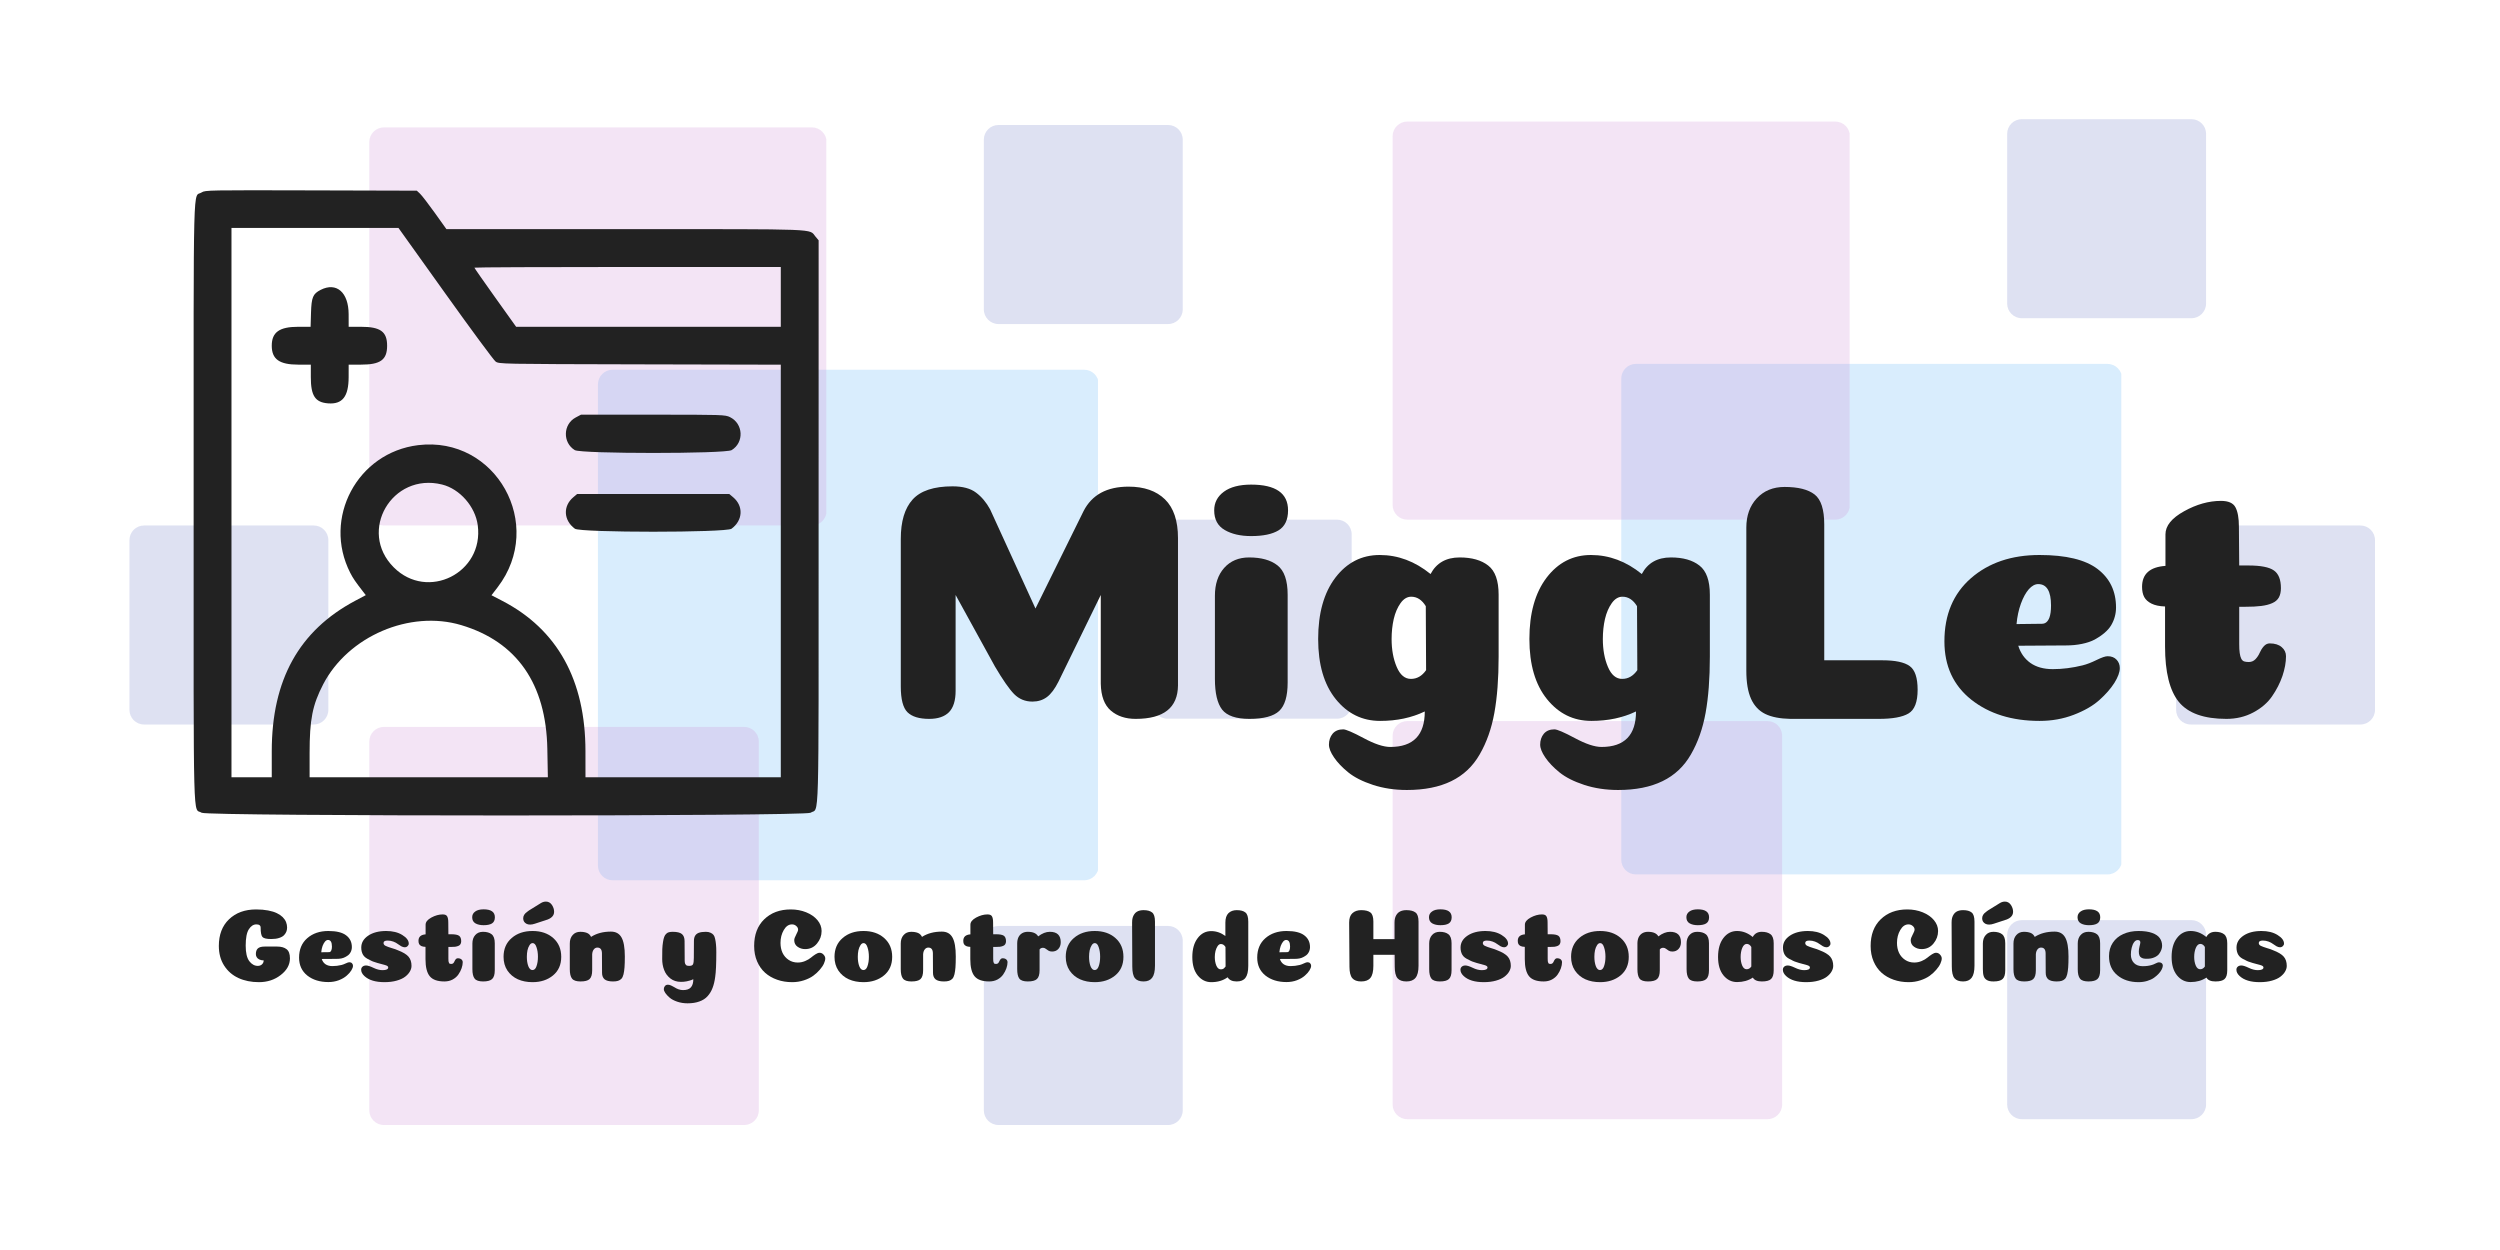 <svg xmlns="http://www.w3.org/2000/svg" xmlns:xlink="http://www.w3.org/1999/xlink" width="512" zoomAndPan="magnify" viewBox="0 0 384 192" height="256" preserveAspectRatio="xMidYMid meet" version="1.0"><defs><filter x="0%" y="0%" width="100%" height="100%" id="eb365ed7b7"><feColorMatrix values="0 0 0 0 1 0 0 0 0 1 0 0 0 0 1 0 0 0 1 0" color-interpolation-filters="sRGB"/></filter><g/><mask id="22383dc61d"><g filter="url(#eb365ed7b7)"><rect x="-38.4" width="460.8" fill="#000000" y="-19.2" height="230.4" fill-opacity="0.498"/></g></mask><clipPath id="8ae7de7539"><path d="M 0.844 0.789 L 78 0.789 L 78 79.391 L 0.844 79.391 Z M 0.844 0.789 " clip-rule="nonzero"/></clipPath><clipPath id="c53c6800f4"><path d="M 3.094 0.789 L 75.52 0.789 C 76.117 0.789 76.691 1.027 77.113 1.449 C 77.535 1.871 77.77 2.445 77.77 3.039 L 77.77 76.961 C 77.77 78.203 76.762 79.211 75.52 79.211 L 3.094 79.211 C 2.496 79.211 1.926 78.973 1.504 78.551 C 1.082 78.129 0.844 77.555 0.844 76.961 L 0.844 3.039 C 0.844 2.445 1.082 1.871 1.504 1.449 C 1.926 1.027 2.496 0.789 3.094 0.789 " clip-rule="nonzero"/></clipPath><clipPath id="69163c6d72"><rect x="0" width="79" y="0" height="80"/></clipPath><mask id="a29afde63a"><g filter="url(#eb365ed7b7)"><rect x="-38.4" width="460.8" fill="#000000" y="-19.2" height="230.4" fill-opacity="0.498"/></g></mask><clipPath id="706f14f840"><path d="M 1.027 0.895 L 78 0.895 L 78 79.496 L 1.027 79.496 Z M 1.027 0.895 " clip-rule="nonzero"/></clipPath><clipPath id="d28d8da51e"><path d="M 3.277 0.895 L 75.703 0.895 C 76.301 0.895 76.871 1.133 77.293 1.555 C 77.715 1.977 77.953 2.551 77.953 3.145 L 77.953 77.062 C 77.953 78.309 76.945 79.312 75.703 79.312 L 3.277 79.312 C 2.68 79.312 2.105 79.078 1.684 78.656 C 1.262 78.234 1.027 77.66 1.027 77.062 L 1.027 3.145 C 1.027 2.551 1.262 1.977 1.684 1.555 C 2.105 1.133 2.68 0.895 3.277 0.895 " clip-rule="nonzero"/></clipPath><clipPath id="2ab2c3ef98"><rect x="0" width="79" y="0" height="80"/></clipPath><mask id="928a8d8cd0"><g filter="url(#eb365ed7b7)"><rect x="-38.4" width="460.8" fill="#000000" y="-19.2" height="230.4" fill-opacity="0.498"/></g></mask><clipPath id="acc7503220"><path d="M 0.723 0.652 L 60.723 0.652 L 60.723 61.852 L 0.723 61.852 Z M 0.723 0.652 " clip-rule="nonzero"/></clipPath><clipPath id="26b8faf49e"><path d="M 2.973 0.652 L 58.305 0.652 C 59.547 0.652 60.555 1.66 60.555 2.902 L 60.555 59.551 C 60.555 60.793 59.547 61.801 58.305 61.801 L 2.973 61.801 C 1.73 61.801 0.723 60.793 0.723 59.551 L 0.723 2.902 C 0.723 1.66 1.73 0.652 2.973 0.652 " clip-rule="nonzero"/></clipPath><clipPath id="6073b91bde"><rect x="0" width="61" y="0" height="63"/></clipPath><mask id="1221194953"><g filter="url(#eb365ed7b7)"><rect x="-38.4" width="460.8" fill="#000000" y="-19.2" height="230.4" fill-opacity="0.498"/></g></mask><clipPath id="9a4fbafafc"><path d="M 0.723 0.566 L 71 0.566 L 71 61.766 L 0.723 61.766 Z M 0.723 0.566 " clip-rule="nonzero"/></clipPath><clipPath id="50a311283c"><path d="M 2.973 0.566 L 68.715 0.566 C 69.309 0.566 69.883 0.805 70.305 1.227 C 70.727 1.648 70.965 2.219 70.965 2.816 L 70.965 59.465 C 70.965 60.707 69.957 61.715 68.715 61.715 L 2.973 61.715 C 2.375 61.715 1.805 61.477 1.383 61.055 C 0.961 60.633 0.723 60.059 0.723 59.465 L 0.723 2.816 C 0.723 2.219 0.961 1.648 1.383 1.227 C 1.805 0.805 2.375 0.566 2.973 0.566 " clip-rule="nonzero"/></clipPath><clipPath id="a3dcf00570"><rect x="0" width="72" y="0" height="62"/></clipPath><mask id="2f326299b9"><g filter="url(#eb365ed7b7)"><rect x="-38.4" width="460.8" fill="#000000" y="-19.2" height="230.4" fill-opacity="0.498"/></g></mask><clipPath id="8780f4d088"><path d="M 0.906 0.758 L 60.906 0.758 L 60.906 61.957 L 0.906 61.957 Z M 0.906 0.758 " clip-rule="nonzero"/></clipPath><clipPath id="a5ebf6f1e3"><path d="M 3.156 0.758 L 58.488 0.758 C 59.73 0.758 60.738 1.766 60.738 3.008 L 60.738 59.656 C 60.738 60.898 59.73 61.906 58.488 61.906 L 3.156 61.906 C 1.914 61.906 0.906 60.898 0.906 59.656 L 0.906 3.008 C 0.906 1.766 1.914 0.758 3.156 0.758 " clip-rule="nonzero"/></clipPath><clipPath id="5d07a74057"><rect x="0" width="62" y="0" height="63"/></clipPath><mask id="1ba4bfd915"><g filter="url(#eb365ed7b7)"><rect x="-38.4" width="460.8" fill="#000000" y="-19.2" height="230.4" fill-opacity="0.498"/></g></mask><clipPath id="d671f1dfeb"><path d="M 0.906 0.672 L 71.707 0.672 L 71.707 61.871 L 0.906 61.871 Z M 0.906 0.672 " clip-rule="nonzero"/></clipPath><clipPath id="cd257d8805"><path d="M 3.156 0.672 L 68.895 0.672 C 69.492 0.672 70.066 0.91 70.488 1.332 C 70.91 1.754 71.145 2.324 71.145 2.922 L 71.145 59.57 C 71.145 60.812 70.137 61.82 68.895 61.82 L 3.156 61.82 C 2.559 61.82 1.988 61.582 1.566 61.16 C 1.145 60.738 0.906 60.164 0.906 59.57 L 0.906 2.922 C 0.906 2.324 1.145 1.754 1.566 1.332 C 1.988 0.91 2.559 0.672 3.156 0.672 " clip-rule="nonzero"/></clipPath><clipPath id="b18b3fed57"><rect x="0" width="72" y="0" height="62"/></clipPath><mask id="c854dd7346"><g filter="url(#eb365ed7b7)"><rect x="-38.4" width="460.8" fill="#000000" y="-19.2" height="230.4" fill-opacity="0.498"/></g></mask><clipPath id="216a444c40"><path d="M 0.883 0.715 L 31.484 0.715 L 31.484 31.312 L 0.883 31.312 Z M 0.883 0.715 " clip-rule="nonzero"/></clipPath><clipPath id="3d7abcee5e"><path d="M 3.133 0.715 L 29.184 0.715 C 30.426 0.715 31.434 1.719 31.434 2.965 L 31.434 29.035 C 31.434 30.281 30.426 31.285 29.184 31.285 L 3.133 31.285 C 1.891 31.285 0.883 30.281 0.883 29.035 L 0.883 2.965 C 0.883 1.719 1.891 0.715 3.133 0.715 " clip-rule="nonzero"/></clipPath><clipPath id="6f48957a7e"><rect x="0" width="32" y="0" height="32"/></clipPath><mask id="e3ebc45344"><g filter="url(#eb365ed7b7)"><rect x="-38.4" width="460.8" fill="#000000" y="-19.2" height="230.4" fill-opacity="0.498"/></g></mask><clipPath id="f4517c5ffd"><path d="M 1.117 0.227 L 31.719 0.227 L 31.719 30.828 L 1.117 30.828 Z M 1.117 0.227 " clip-rule="nonzero"/></clipPath><clipPath id="e6c413ab53"><path d="M 3.367 0.227 L 29.418 0.227 C 30.66 0.227 31.668 1.234 31.668 2.477 L 31.668 28.551 C 31.668 29.793 30.66 30.801 29.418 30.801 L 3.367 30.801 C 2.125 30.801 1.117 29.793 1.117 28.551 L 1.117 2.477 C 1.117 1.234 2.125 0.227 3.367 0.227 " clip-rule="nonzero"/></clipPath><clipPath id="a7ea451ee2"><rect x="0" width="32" y="0" height="32"/></clipPath><mask id="c755754abb"><g filter="url(#eb365ed7b7)"><rect x="-38.4" width="460.8" fill="#000000" y="-19.2" height="230.4" fill-opacity="0.498"/></g></mask><clipPath id="5a47983a00"><path d="M 1.066 0.82 L 31.668 0.82 L 31.668 31.418 L 1.066 31.418 Z M 1.066 0.82 " clip-rule="nonzero"/></clipPath><clipPath id="14280e6574"><path d="M 3.316 0.82 L 29.367 0.82 C 30.609 0.82 31.617 1.824 31.617 3.07 L 31.617 29.141 C 31.617 30.383 30.609 31.391 29.367 31.391 L 3.316 31.391 C 2.074 31.391 1.066 30.383 1.066 29.141 L 1.066 3.07 C 1.066 1.824 2.074 0.82 3.316 0.82 " clip-rule="nonzero"/></clipPath><clipPath id="aec3b5d871"><rect x="0" width="32" y="0" height="32"/></clipPath><mask id="8ab6f62d31"><g filter="url(#eb365ed7b7)"><rect x="-38.4" width="460.8" fill="#000000" y="-19.2" height="230.4" fill-opacity="0.498"/></g></mask><clipPath id="d808fc2b20"><path d="M 1.117 0.199 L 31.719 0.199 L 31.719 30.801 L 1.117 30.801 Z M 1.117 0.199 " clip-rule="nonzero"/></clipPath><clipPath id="12fd9cb80b"><path d="M 3.367 0.199 L 29.418 0.199 C 30.66 0.199 31.668 1.207 31.668 2.449 L 31.668 28.523 C 31.668 29.766 30.66 30.773 29.418 30.773 L 3.367 30.773 C 2.125 30.773 1.117 29.766 1.117 28.523 L 1.117 2.449 C 1.117 1.207 2.125 0.199 3.367 0.199 " clip-rule="nonzero"/></clipPath><clipPath id="070796daa6"><rect x="0" width="32" y="0" height="31"/></clipPath><mask id="6c16ea28e6"><g filter="url(#eb365ed7b7)"><rect x="-38.4" width="460.8" fill="#000000" y="-19.2" height="230.4" fill-opacity="0.498"/></g></mask><clipPath id="4e6971e80e"><path d="M 0.301 0.332 L 30.898 0.332 L 30.898 30.934 L 0.301 30.934 Z M 0.301 0.332 " clip-rule="nonzero"/></clipPath><clipPath id="24bf271fe5"><path d="M 2.551 0.332 L 28.602 0.332 C 29.844 0.332 30.852 1.34 30.852 2.582 L 30.852 28.656 C 30.852 29.898 29.844 30.906 28.602 30.906 L 2.551 30.906 C 1.309 30.906 0.301 29.898 0.301 28.656 L 0.301 2.582 C 0.301 1.34 1.309 0.332 2.551 0.332 " clip-rule="nonzero"/></clipPath><clipPath id="9f28fb6cfe"><rect x="0" width="32" y="0" height="32"/></clipPath><mask id="f4a4fed152"><g filter="url(#eb365ed7b7)"><rect x="-38.4" width="460.8" fill="#000000" y="-19.2" height="230.4" fill-opacity="0.498"/></g></mask><clipPath id="bef92b5c83"><path d="M 0.25 0.715 L 30.848 0.715 L 30.848 31.312 L 0.25 31.312 Z M 0.25 0.715 " clip-rule="nonzero"/></clipPath><clipPath id="d091fb7a65"><path d="M 2.5 0.715 L 28.551 0.715 C 29.793 0.715 30.801 1.719 30.801 2.965 L 30.801 29.035 C 30.801 30.281 29.793 31.285 28.551 31.285 L 2.5 31.285 C 1.258 31.285 0.25 30.281 0.25 29.035 L 0.25 2.965 C 0.25 1.719 1.258 0.715 2.5 0.715 " clip-rule="nonzero"/></clipPath><clipPath id="99b15f9334"><rect x="0" width="32" y="0" height="32"/></clipPath><mask id="686ef91123"><g filter="url(#eb365ed7b7)"><rect x="-38.4" width="460.8" fill="#000000" y="-19.2" height="230.4" fill-opacity="0.498"/></g></mask><clipPath id="08cb88fe69"><path d="M 0.301 0.305 L 30.898 0.305 L 30.898 30.906 L 0.301 30.906 Z M 0.301 0.305 " clip-rule="nonzero"/></clipPath><clipPath id="15b862f9c0"><path d="M 2.551 0.305 L 28.602 0.305 C 29.844 0.305 30.852 1.312 30.852 2.555 L 30.852 28.629 C 30.852 29.871 29.844 30.879 28.602 30.879 L 2.551 30.879 C 1.309 30.879 0.301 29.871 0.301 28.629 L 0.301 2.555 C 0.301 1.312 1.309 0.305 2.551 0.305 " clip-rule="nonzero"/></clipPath><clipPath id="2635b1f933"><rect x="0" width="32" y="0" height="31"/></clipPath><mask id="eb8453dd88"><g filter="url(#eb365ed7b7)"><rect x="-38.4" width="460.8" fill="#000000" y="-19.2" height="230.4" fill-opacity="0.247"/></g></mask><clipPath id="a06053c341"><path d="M 0.844 0.789 L 78 0.789 L 78 79.391 L 0.844 79.391 Z M 0.844 0.789 " clip-rule="nonzero"/></clipPath><clipPath id="786c20b05f"><path d="M 3.094 0.789 L 75.52 0.789 C 76.117 0.789 76.691 1.027 77.113 1.449 C 77.535 1.871 77.77 2.445 77.77 3.039 L 77.77 76.961 C 77.77 78.203 76.762 79.211 75.52 79.211 L 3.094 79.211 C 2.496 79.211 1.926 78.973 1.504 78.551 C 1.082 78.129 0.844 77.555 0.844 76.961 L 0.844 3.039 C 0.844 2.445 1.082 1.871 1.504 1.449 C 1.926 1.027 2.496 0.789 3.094 0.789 " clip-rule="nonzero"/></clipPath><clipPath id="0fa7e33303"><rect x="0" width="79" y="0" height="80"/></clipPath><mask id="4711527a52"><g filter="url(#eb365ed7b7)"><rect x="-38.4" width="460.8" fill="#000000" y="-19.2" height="230.4" fill-opacity="0.247"/></g></mask><clipPath id="9433159ec2"><path d="M 1.027 0.895 L 78 0.895 L 78 79.496 L 1.027 79.496 Z M 1.027 0.895 " clip-rule="nonzero"/></clipPath><clipPath id="cb0e5fa81f"><path d="M 3.277 0.895 L 75.703 0.895 C 76.301 0.895 76.871 1.133 77.293 1.555 C 77.715 1.977 77.953 2.551 77.953 3.145 L 77.953 77.062 C 77.953 78.309 76.945 79.312 75.703 79.312 L 3.277 79.312 C 2.68 79.312 2.105 79.078 1.684 78.656 C 1.262 78.234 1.027 77.66 1.027 77.062 L 1.027 3.145 C 1.027 2.551 1.262 1.977 1.684 1.555 C 2.105 1.133 2.68 0.895 3.277 0.895 " clip-rule="nonzero"/></clipPath><clipPath id="30407c0c38"><rect x="0" width="79" y="0" height="80"/></clipPath><mask id="15ae3772c9"><g filter="url(#eb365ed7b7)"><rect x="-38.4" width="460.8" fill="#000000" y="-19.2" height="230.4" fill-opacity="0.247"/></g></mask><clipPath id="18af96eb1a"><path d="M 0.723 0.652 L 60.723 0.652 L 60.723 61.852 L 0.723 61.852 Z M 0.723 0.652 " clip-rule="nonzero"/></clipPath><clipPath id="7db14669da"><path d="M 2.973 0.652 L 58.305 0.652 C 59.547 0.652 60.555 1.66 60.555 2.902 L 60.555 59.551 C 60.555 60.793 59.547 61.801 58.305 61.801 L 2.973 61.801 C 1.73 61.801 0.723 60.793 0.723 59.551 L 0.723 2.902 C 0.723 1.66 1.73 0.652 2.973 0.652 " clip-rule="nonzero"/></clipPath><clipPath id="b3b34863a0"><rect x="0" width="61" y="0" height="63"/></clipPath><mask id="33def5bf49"><g filter="url(#eb365ed7b7)"><rect x="-38.4" width="460.8" fill="#000000" y="-19.2" height="230.4" fill-opacity="0.247"/></g></mask><clipPath id="786ce5b6e5"><path d="M 0.723 0.566 L 71 0.566 L 71 61.766 L 0.723 61.766 Z M 0.723 0.566 " clip-rule="nonzero"/></clipPath><clipPath id="f5da3157a2"><path d="M 2.973 0.566 L 68.715 0.566 C 69.309 0.566 69.883 0.805 70.305 1.227 C 70.727 1.648 70.965 2.219 70.965 2.816 L 70.965 59.465 C 70.965 60.707 69.957 61.715 68.715 61.715 L 2.973 61.715 C 2.375 61.715 1.805 61.477 1.383 61.055 C 0.961 60.633 0.723 60.059 0.723 59.465 L 0.723 2.816 C 0.723 2.219 0.961 1.648 1.383 1.227 C 1.805 0.805 2.375 0.566 2.973 0.566 " clip-rule="nonzero"/></clipPath><clipPath id="bfa130b468"><rect x="0" width="72" y="0" height="62"/></clipPath><mask id="e91c470bda"><g filter="url(#eb365ed7b7)"><rect x="-38.4" width="460.8" fill="#000000" y="-19.2" height="230.4" fill-opacity="0.247"/></g></mask><clipPath id="c3b2024f43"><path d="M 0.906 0.758 L 60.906 0.758 L 60.906 61.957 L 0.906 61.957 Z M 0.906 0.758 " clip-rule="nonzero"/></clipPath><clipPath id="ac54ac4e61"><path d="M 3.156 0.758 L 58.488 0.758 C 59.73 0.758 60.738 1.766 60.738 3.008 L 60.738 59.656 C 60.738 60.898 59.73 61.906 58.488 61.906 L 3.156 61.906 C 1.914 61.906 0.906 60.898 0.906 59.656 L 0.906 3.008 C 0.906 1.766 1.914 0.758 3.156 0.758 " clip-rule="nonzero"/></clipPath><clipPath id="7770672288"><rect x="0" width="62" y="0" height="63"/></clipPath><mask id="d5d33d5d6c"><g filter="url(#eb365ed7b7)"><rect x="-38.4" width="460.8" fill="#000000" y="-19.2" height="230.4" fill-opacity="0.247"/></g></mask><clipPath id="b283acad5e"><path d="M 0.906 0.672 L 71.707 0.672 L 71.707 61.871 L 0.906 61.871 Z M 0.906 0.672 " clip-rule="nonzero"/></clipPath><clipPath id="dbcdec7912"><path d="M 3.156 0.672 L 68.895 0.672 C 69.492 0.672 70.066 0.91 70.488 1.332 C 70.91 1.754 71.145 2.324 71.145 2.922 L 71.145 59.57 C 71.145 60.812 70.137 61.82 68.895 61.82 L 3.156 61.82 C 2.559 61.82 1.988 61.582 1.566 61.16 C 1.145 60.738 0.906 60.164 0.906 59.57 L 0.906 2.922 C 0.906 2.324 1.145 1.754 1.566 1.332 C 1.988 0.91 2.559 0.672 3.156 0.672 " clip-rule="nonzero"/></clipPath><clipPath id="7a6404ce07"><rect x="0" width="72" y="0" height="62"/></clipPath><mask id="ccac013f43"><g filter="url(#eb365ed7b7)"><rect x="-38.4" width="460.8" fill="#000000" y="-19.2" height="230.4" fill-opacity="0.247"/></g></mask><clipPath id="95cfe37605"><path d="M 0.883 0.715 L 31.484 0.715 L 31.484 31.312 L 0.883 31.312 Z M 0.883 0.715 " clip-rule="nonzero"/></clipPath><clipPath id="7f9e259e8d"><path d="M 3.133 0.715 L 29.184 0.715 C 30.426 0.715 31.434 1.719 31.434 2.965 L 31.434 29.035 C 31.434 30.281 30.426 31.285 29.184 31.285 L 3.133 31.285 C 1.891 31.285 0.883 30.281 0.883 29.035 L 0.883 2.965 C 0.883 1.719 1.891 0.715 3.133 0.715 " clip-rule="nonzero"/></clipPath><clipPath id="4594744e2d"><rect x="0" width="32" y="0" height="32"/></clipPath><mask id="d34a4f9e37"><g filter="url(#eb365ed7b7)"><rect x="-38.4" width="460.8" fill="#000000" y="-19.2" height="230.4" fill-opacity="0.247"/></g></mask><clipPath id="f7af760fe3"><path d="M 1.117 0.227 L 31.719 0.227 L 31.719 30.828 L 1.117 30.828 Z M 1.117 0.227 " clip-rule="nonzero"/></clipPath><clipPath id="c5d9061ba7"><path d="M 3.367 0.227 L 29.418 0.227 C 30.66 0.227 31.668 1.234 31.668 2.477 L 31.668 28.551 C 31.668 29.793 30.66 30.801 29.418 30.801 L 3.367 30.801 C 2.125 30.801 1.117 29.793 1.117 28.551 L 1.117 2.477 C 1.117 1.234 2.125 0.227 3.367 0.227 " clip-rule="nonzero"/></clipPath><clipPath id="dca90eb470"><rect x="0" width="32" y="0" height="32"/></clipPath><mask id="a4f65db664"><g filter="url(#eb365ed7b7)"><rect x="-38.4" width="460.8" fill="#000000" y="-19.2" height="230.4" fill-opacity="0.247"/></g></mask><clipPath id="7bfaf9bfb6"><path d="M 1.066 0.82 L 31.668 0.82 L 31.668 31.418 L 1.066 31.418 Z M 1.066 0.82 " clip-rule="nonzero"/></clipPath><clipPath id="c2b187fbc3"><path d="M 3.316 0.82 L 29.367 0.82 C 30.609 0.82 31.617 1.824 31.617 3.07 L 31.617 29.141 C 31.617 30.383 30.609 31.391 29.367 31.391 L 3.316 31.391 C 2.074 31.391 1.066 30.383 1.066 29.141 L 1.066 3.07 C 1.066 1.824 2.074 0.82 3.316 0.82 " clip-rule="nonzero"/></clipPath><clipPath id="6fdb27f4ce"><rect x="0" width="32" y="0" height="32"/></clipPath><mask id="685803fd9b"><g filter="url(#eb365ed7b7)"><rect x="-38.4" width="460.8" fill="#000000" y="-19.2" height="230.4" fill-opacity="0.247"/></g></mask><clipPath id="95b04abbfa"><path d="M 1.117 0.199 L 31.719 0.199 L 31.719 30.801 L 1.117 30.801 Z M 1.117 0.199 " clip-rule="nonzero"/></clipPath><clipPath id="a2620adb46"><path d="M 3.367 0.199 L 29.418 0.199 C 30.66 0.199 31.668 1.207 31.668 2.449 L 31.668 28.523 C 31.668 29.766 30.66 30.773 29.418 30.773 L 3.367 30.773 C 2.125 30.773 1.117 29.766 1.117 28.523 L 1.117 2.449 C 1.117 1.207 2.125 0.199 3.367 0.199 " clip-rule="nonzero"/></clipPath><clipPath id="7c92da6ef6"><rect x="0" width="32" y="0" height="31"/></clipPath><mask id="c4de5fb42c"><g filter="url(#eb365ed7b7)"><rect x="-38.4" width="460.8" fill="#000000" y="-19.2" height="230.4" fill-opacity="0.247"/></g></mask><clipPath id="4662394bc6"><path d="M 0.301 0.332 L 30.898 0.332 L 30.898 30.934 L 0.301 30.934 Z M 0.301 0.332 " clip-rule="nonzero"/></clipPath><clipPath id="7d98b2ef71"><path d="M 2.551 0.332 L 28.602 0.332 C 29.844 0.332 30.852 1.34 30.852 2.582 L 30.852 28.656 C 30.852 29.898 29.844 30.906 28.602 30.906 L 2.551 30.906 C 1.309 30.906 0.301 29.898 0.301 28.656 L 0.301 2.582 C 0.301 1.34 1.309 0.332 2.551 0.332 " clip-rule="nonzero"/></clipPath><clipPath id="60d1f4677c"><rect x="0" width="32" y="0" height="32"/></clipPath><mask id="95fdb23ad4"><g filter="url(#eb365ed7b7)"><rect x="-38.4" width="460.8" fill="#000000" y="-19.2" height="230.4" fill-opacity="0.247"/></g></mask><clipPath id="85ecf200df"><path d="M 0.25 0.715 L 30.848 0.715 L 30.848 31.312 L 0.25 31.312 Z M 0.25 0.715 " clip-rule="nonzero"/></clipPath><clipPath id="2a4f9da233"><path d="M 2.5 0.715 L 28.551 0.715 C 29.793 0.715 30.801 1.719 30.801 2.965 L 30.801 29.035 C 30.801 30.281 29.793 31.285 28.551 31.285 L 2.5 31.285 C 1.258 31.285 0.25 30.281 0.25 29.035 L 0.25 2.965 C 0.25 1.719 1.258 0.715 2.5 0.715 " clip-rule="nonzero"/></clipPath><clipPath id="568dea5333"><rect x="0" width="32" y="0" height="32"/></clipPath><mask id="8bedf6e0ef"><g filter="url(#eb365ed7b7)"><rect x="-38.4" width="460.8" fill="#000000" y="-19.2" height="230.4" fill-opacity="0.247"/></g></mask><clipPath id="9d9fb9dc0f"><path d="M 0.301 0.305 L 30.898 0.305 L 30.898 30.906 L 0.301 30.906 Z M 0.301 0.305 " clip-rule="nonzero"/></clipPath><clipPath id="4b4bfefe02"><path d="M 2.551 0.305 L 28.602 0.305 C 29.844 0.305 30.852 1.312 30.852 2.555 L 30.852 28.629 C 30.852 29.871 29.844 30.879 28.602 30.879 L 2.551 30.879 C 1.309 30.879 0.301 29.871 0.301 28.629 L 0.301 2.555 C 0.301 1.312 1.309 0.305 2.551 0.305 " clip-rule="nonzero"/></clipPath><clipPath id="f625746687"><rect x="0" width="32" y="0" height="31"/></clipPath><clipPath id="cd031af9c8"><path d="M 29.742 29.195 L 125.742 29.195 L 125.742 125.195 L 29.742 125.195 Z M 29.742 29.195 " clip-rule="nonzero"/></clipPath></defs><rect x="-38.4" width="460.8" fill="#ffffff" y="-19.2" height="230.4" fill-opacity="1"/><rect x="-38.4" width="460.8" fill="#ffffff" y="-19.2" height="230.4" fill-opacity="1"/><rect x="-38.4" width="460.8" fill="#ffffff" y="-19.2" height="230.4" fill-opacity="1"/><g mask="url(#22383dc61d)"><g transform="matrix(1, 0, 0, 1, 91, 56)"><g clip-path="url(#69163c6d72)"><g clip-path="url(#8ae7de7539)"><g clip-path="url(#c53c6800f4)"><path fill="#ffffff" d="M 0.844 0.789 L 77.645 0.789 L 77.645 79.391 L 0.844 79.391 Z M 0.844 0.789 " fill-opacity="1" fill-rule="nonzero"/></g></g></g></g></g><g mask="url(#a29afde63a)"><g transform="matrix(1, 0, 0, 1, 248, 55)"><g clip-path="url(#2ab2c3ef98)"><g clip-path="url(#706f14f840)"><g clip-path="url(#d28d8da51e)"><path fill="#ffffff" d="M 1.027 0.895 L 77.828 0.895 L 77.828 79.496 L 1.027 79.496 Z M 1.027 0.895 " fill-opacity="1" fill-rule="nonzero"/></g></g></g></g></g><g mask="url(#928a8d8cd0)"><g transform="matrix(1, 0, 0, 1, 56, 111)"><g clip-path="url(#6073b91bde)"><g clip-path="url(#acc7503220)"><g clip-path="url(#26b8faf49e)"><path fill="#ffffff" d="M 0.723 0.652 L 60.723 0.652 L 60.723 61.852 L 0.723 61.852 Z M 0.723 0.652 " fill-opacity="1" fill-rule="nonzero"/></g></g></g></g></g><g mask="url(#1221194953)"><g transform="matrix(1, 0, 0, 1, 56, 19)"><g clip-path="url(#a3dcf00570)"><g clip-path="url(#9a4fbafafc)"><g clip-path="url(#50a311283c)"><path fill="#ffffff" d="M 0.723 0.566 L 70.922 0.566 L 70.922 61.766 L 0.723 61.766 Z M 0.723 0.566 " fill-opacity="1" fill-rule="nonzero"/></g></g></g></g></g><g mask="url(#2f326299b9)"><g transform="matrix(1, 0, 0, 1, 213, 110)"><g clip-path="url(#5d07a74057)"><g clip-path="url(#8780f4d088)"><g clip-path="url(#a5ebf6f1e3)"><path fill="#ffffff" d="M 0.906 0.758 L 60.906 0.758 L 60.906 61.957 L 0.906 61.957 Z M 0.906 0.758 " fill-opacity="1" fill-rule="nonzero"/></g></g></g></g></g><g mask="url(#1ba4bfd915)"><g transform="matrix(1, 0, 0, 1, 213, 18)"><g clip-path="url(#b18b3fed57)"><g clip-path="url(#d671f1dfeb)"><g clip-path="url(#cd257d8805)"><path fill="#ffffff" d="M 0.906 0.672 L 71.105 0.672 L 71.105 61.871 L 0.906 61.871 Z M 0.906 0.672 " fill-opacity="1" fill-rule="nonzero"/></g></g></g></g></g><g mask="url(#c854dd7346)"><g transform="matrix(1, 0, 0, 1, 19, 80)"><g clip-path="url(#6f48957a7e)"><g clip-path="url(#216a444c40)"><g clip-path="url(#3d7abcee5e)"><path fill="#ffffff" d="M 0.883 0.715 L 31.484 0.715 L 31.484 31.312 L 0.883 31.312 Z M 0.883 0.715 " fill-opacity="1" fill-rule="nonzero"/></g></g></g></g></g><g mask="url(#e3ebc45344)"><g transform="matrix(1, 0, 0, 1, 150, 142)"><g clip-path="url(#a7ea451ee2)"><g clip-path="url(#f4517c5ffd)"><g clip-path="url(#e6c413ab53)"><path fill="#ffffff" d="M 1.117 0.227 L 31.719 0.227 L 31.719 30.828 L 1.117 30.828 Z M 1.117 0.227 " fill-opacity="1" fill-rule="nonzero"/></g></g></g></g></g><g mask="url(#c755754abb)"><g transform="matrix(1, 0, 0, 1, 176, 79)"><g clip-path="url(#aec3b5d871)"><g clip-path="url(#5a47983a00)"><g clip-path="url(#14280e6574)"><path fill="#ffffff" d="M 1.066 0.82 L 31.668 0.82 L 31.668 31.418 L 1.066 31.418 Z M 1.066 0.82 " fill-opacity="1" fill-rule="nonzero"/></g></g></g></g></g><g mask="url(#8ab6f62d31)"><g transform="matrix(1, 0, 0, 1, 150, 19)"><g clip-path="url(#070796daa6)"><g clip-path="url(#d808fc2b20)"><g clip-path="url(#12fd9cb80b)"><path fill="#ffffff" d="M 1.117 0.199 L 31.719 0.199 L 31.719 30.801 L 1.117 30.801 Z M 1.117 0.199 " fill-opacity="1" fill-rule="nonzero"/></g></g></g></g></g><g mask="url(#6c16ea28e6)"><g transform="matrix(1, 0, 0, 1, 308, 141)"><g clip-path="url(#9f28fb6cfe)"><g clip-path="url(#4e6971e80e)"><g clip-path="url(#24bf271fe5)"><path fill="#ffffff" d="M 0.301 0.332 L 30.898 0.332 L 30.898 30.934 L 0.301 30.934 Z M 0.301 0.332 " fill-opacity="1" fill-rule="nonzero"/></g></g></g></g></g><g mask="url(#f4a4fed152)"><g transform="matrix(1, 0, 0, 1, 334, 80)"><g clip-path="url(#99b15f9334)"><g clip-path="url(#bef92b5c83)"><g clip-path="url(#d091fb7a65)"><path fill="#ffffff" d="M 0.25 0.715 L 30.848 0.715 L 30.848 31.312 L 0.25 31.312 Z M 0.25 0.715 " fill-opacity="1" fill-rule="nonzero"/></g></g></g></g></g><g mask="url(#686ef91123)"><g transform="matrix(1, 0, 0, 1, 308, 18)"><g clip-path="url(#2635b1f933)"><g clip-path="url(#08cb88fe69)"><g clip-path="url(#15b862f9c0)"><path fill="#ffffff" d="M 0.301 0.305 L 30.898 0.305 L 30.898 30.906 L 0.301 30.906 Z M 0.301 0.305 " fill-opacity="1" fill-rule="nonzero"/></g></g></g></g></g><g mask="url(#eb8453dd88)"><g transform="matrix(1, 0, 0, 1, 91, 56)"><g clip-path="url(#0fa7e33303)"><g clip-path="url(#a06053c341)"><g clip-path="url(#786c20b05f)"><path fill="#64b5f6" d="M 0.844 0.789 L 77.645 0.789 L 77.645 79.391 L 0.844 79.391 Z M 0.844 0.789 " fill-opacity="1" fill-rule="nonzero"/></g></g></g></g></g><g mask="url(#4711527a52)"><g transform="matrix(1, 0, 0, 1, 248, 55)"><g clip-path="url(#30407c0c38)"><g clip-path="url(#9433159ec2)"><g clip-path="url(#cb0e5fa81f)"><path fill="#64b5f6" d="M 1.027 0.895 L 77.828 0.895 L 77.828 79.496 L 1.027 79.496 Z M 1.027 0.895 " fill-opacity="1" fill-rule="nonzero"/></g></g></g></g></g><g mask="url(#15ae3772c9)"><g transform="matrix(1, 0, 0, 1, 56, 111)"><g clip-path="url(#b3b34863a0)"><g clip-path="url(#18af96eb1a)"><g clip-path="url(#7db14669da)"><path fill="#ce93d8" d="M 0.723 0.652 L 60.723 0.652 L 60.723 61.852 L 0.723 61.852 Z M 0.723 0.652 " fill-opacity="1" fill-rule="nonzero"/></g></g></g></g></g><g mask="url(#33def5bf49)"><g transform="matrix(1, 0, 0, 1, 56, 19)"><g clip-path="url(#bfa130b468)"><g clip-path="url(#786ce5b6e5)"><g clip-path="url(#f5da3157a2)"><path fill="#ce93d8" d="M 0.723 0.566 L 70.922 0.566 L 70.922 61.766 L 0.723 61.766 Z M 0.723 0.566 " fill-opacity="1" fill-rule="nonzero"/></g></g></g></g></g><g mask="url(#e91c470bda)"><g transform="matrix(1, 0, 0, 1, 213, 110)"><g clip-path="url(#7770672288)"><g clip-path="url(#c3b2024f43)"><g clip-path="url(#ac54ac4e61)"><path fill="#ce93d8" d="M 0.906 0.758 L 60.906 0.758 L 60.906 61.957 L 0.906 61.957 Z M 0.906 0.758 " fill-opacity="1" fill-rule="nonzero"/></g></g></g></g></g><g mask="url(#d5d33d5d6c)"><g transform="matrix(1, 0, 0, 1, 213, 18)"><g clip-path="url(#7a6404ce07)"><g clip-path="url(#b283acad5e)"><g clip-path="url(#dbcdec7912)"><path fill="#ce93d8" d="M 0.906 0.672 L 71.105 0.672 L 71.105 61.871 L 0.906 61.871 Z M 0.906 0.672 " fill-opacity="1" fill-rule="nonzero"/></g></g></g></g></g><g mask="url(#ccac013f43)"><g transform="matrix(1, 0, 0, 1, 19, 80)"><g clip-path="url(#4594744e2d)"><g clip-path="url(#95cfe37605)"><g clip-path="url(#7f9e259e8d)"><path fill="#7986cb" d="M 0.883 0.715 L 31.484 0.715 L 31.484 31.312 L 0.883 31.312 Z M 0.883 0.715 " fill-opacity="1" fill-rule="nonzero"/></g></g></g></g></g><g mask="url(#d34a4f9e37)"><g transform="matrix(1, 0, 0, 1, 150, 142)"><g clip-path="url(#dca90eb470)"><g clip-path="url(#f7af760fe3)"><g clip-path="url(#c5d9061ba7)"><path fill="#7986cb" d="M 1.117 0.227 L 31.719 0.227 L 31.719 30.828 L 1.117 30.828 Z M 1.117 0.227 " fill-opacity="1" fill-rule="nonzero"/></g></g></g></g></g><g mask="url(#a4f65db664)"><g transform="matrix(1, 0, 0, 1, 176, 79)"><g clip-path="url(#6fdb27f4ce)"><g clip-path="url(#7bfaf9bfb6)"><g clip-path="url(#c2b187fbc3)"><path fill="#7986cb" d="M 1.066 0.82 L 31.668 0.82 L 31.668 31.418 L 1.066 31.418 Z M 1.066 0.82 " fill-opacity="1" fill-rule="nonzero"/></g></g></g></g></g><g mask="url(#685803fd9b)"><g transform="matrix(1, 0, 0, 1, 150, 19)"><g clip-path="url(#7c92da6ef6)"><g clip-path="url(#95b04abbfa)"><g clip-path="url(#a2620adb46)"><path fill="#7986cb" d="M 1.117 0.199 L 31.719 0.199 L 31.719 30.801 L 1.117 30.801 Z M 1.117 0.199 " fill-opacity="1" fill-rule="nonzero"/></g></g></g></g></g><g mask="url(#c4de5fb42c)"><g transform="matrix(1, 0, 0, 1, 308, 141)"><g clip-path="url(#60d1f4677c)"><g clip-path="url(#4662394bc6)"><g clip-path="url(#7d98b2ef71)"><path fill="#7986cb" d="M 0.301 0.332 L 30.898 0.332 L 30.898 30.934 L 0.301 30.934 Z M 0.301 0.332 " fill-opacity="1" fill-rule="nonzero"/></g></g></g></g></g><g mask="url(#95fdb23ad4)"><g transform="matrix(1, 0, 0, 1, 334, 80)"><g clip-path="url(#568dea5333)"><g clip-path="url(#85ecf200df)"><g clip-path="url(#2a4f9da233)"><path fill="#7986cb" d="M 0.25 0.715 L 30.848 0.715 L 30.848 31.312 L 0.25 31.312 Z M 0.25 0.715 " fill-opacity="1" fill-rule="nonzero"/></g></g></g></g></g><g mask="url(#8bedf6e0ef)"><g transform="matrix(1, 0, 0, 1, 308, 18)"><g clip-path="url(#f625746687)"><g clip-path="url(#9d9fb9dc0f)"><g clip-path="url(#4b4bfefe02)"><path fill="#7986cb" d="M 0.301 0.305 L 30.898 0.305 L 30.898 30.906 L 0.301 30.906 Z M 0.301 0.305 " fill-opacity="1" fill-rule="nonzero"/></g></g></g></g></g><g clip-path="url(#cd031af9c8)"><path fill="#222222" d="M 30.984 29.551 C 29.613 30.461 29.742 25.539 29.742 77.195 C 29.742 128.855 29.613 123.938 30.984 124.84 C 31.828 125.395 123.656 125.395 124.496 124.84 C 125.863 123.938 125.738 128.496 125.738 80.164 L 125.742 36.914 L 125.25 36.328 C 124.227 35.113 126.395 35.195 96.133 35.195 L 68.57 35.195 L 66.797 32.711 C 65.82 31.348 64.797 30.016 64.523 29.758 L 64.023 29.289 L 47.773 29.242 C 32.094 29.199 31.504 29.207 30.984 29.551 M 68.395 45.07 C 72.348 50.605 75.824 55.309 76.113 55.523 C 76.641 55.914 76.668 55.914 98.285 55.965 L 119.93 56.016 L 119.93 119.383 L 89.93 119.383 L 89.926 115.398 C 89.926 104.465 85.613 96.672 77.133 92.281 L 75.492 91.43 L 76.438 90.199 C 83.809 80.582 76.172 66.926 64.234 68.375 C 54.883 69.512 49.516 79.598 53.793 87.98 C 54.223 88.824 54.57 89.332 55.797 90.914 L 56.184 91.414 L 54.559 92.277 C 45.934 96.867 41.742 104.422 41.742 115.398 L 41.742 119.383 L 35.555 119.383 L 35.555 35.008 L 61.203 35.008 L 68.395 45.07 M 119.93 45.602 L 119.93 50.195 L 79.277 50.195 L 76.07 45.707 C 74.309 43.238 72.867 41.172 72.867 41.113 C 72.867 41.055 83.453 41.008 96.398 41.008 L 119.93 41.008 L 119.93 45.602 M 49.254 44.523 C 48.059 45.137 47.844 45.648 47.77 48.055 L 47.707 50.195 L 45.801 50.195 C 42.91 50.195 41.742 51.035 41.742 53.102 C 41.742 55.176 42.91 56.008 45.816 56.008 L 47.742 56.008 L 47.742 57.93 C 47.742 60.797 48.41 61.809 50.406 61.957 C 52.598 62.121 53.547 60.91 53.551 57.93 L 53.555 56.008 L 55.445 56.008 C 58.438 56.008 59.461 55.27 59.461 53.102 C 59.461 50.938 58.438 50.195 55.445 50.195 L 53.555 50.195 L 53.551 48.273 C 53.543 44.906 51.688 43.285 49.254 44.523 M 88.43 64.125 C 86.48 65.156 86.398 67.984 88.285 69.137 C 89.238 69.719 111.43 69.719 112.383 69.137 C 114.32 67.953 114.18 65.09 112.133 64.074 C 111.395 63.707 111.023 63.695 100.305 63.695 L 89.238 63.695 L 88.43 64.125 M 67.898 74.422 C 70.629 75.098 73.004 77.805 73.383 80.68 C 74.355 87.996 65.676 92.344 60.48 87.145 C 54.926 81.594 60.215 72.516 67.898 74.422 M 88.062 76.375 C 86.445 77.734 86.551 79.914 88.301 81.211 C 89.133 81.828 111.535 81.828 112.367 81.211 C 114.117 79.914 114.227 77.734 112.609 76.375 L 112.023 75.883 L 88.645 75.883 L 88.062 76.375 M 70.855 96.02 C 79.398 98.578 83.883 105.031 84.07 115.023 L 84.152 119.383 L 47.555 119.383 L 47.555 115.68 C 47.555 110.508 47.992 108.285 49.641 105.109 C 53.48 97.719 62.961 93.652 70.855 96.02 " fill-opacity="1" fill-rule="evenodd"/></g><g fill="#222222" fill-opacity="1"><g transform="translate(134.923, 110.42)"><g><path d="M 34.156 -19.031 L 34.156 -5.406 C 34.195 -3.5 34.711 -2.117 35.703 -1.266 C 36.691 -0.422 37.961 0 39.516 0 C 43.816 0 45.984 -1.711 46.016 -5.141 L 46.016 -27.766 C 46.016 -30.43 45.348 -32.414 44.016 -33.719 C 42.68 -35.02 40.816 -35.672 38.422 -35.672 C 35.098 -35.672 32.797 -34.422 31.516 -31.922 L 24.125 -16.953 L 17.156 -32.188 C 16.57 -33.258 15.852 -34.113 15 -34.75 C 14.156 -35.395 12.953 -35.719 11.391 -35.719 C 8.516 -35.719 6.469 -35.039 5.25 -33.688 C 4.039 -32.344 3.438 -30.332 3.438 -27.656 L 3.438 -4.984 C 3.438 -3.016 3.781 -1.691 4.469 -1.016 C 5.164 -0.336 6.273 0 7.797 0 C 9.148 0 10.164 -0.344 10.844 -1.031 C 11.52 -1.727 11.859 -2.82 11.859 -4.312 L 11.859 -19.031 L 17.891 -8.062 C 19.098 -6.008 20.082 -4.594 20.844 -3.812 C 21.613 -3.039 22.551 -2.656 23.656 -2.656 C 24.52 -2.656 25.266 -2.891 25.891 -3.359 C 26.516 -3.828 27.102 -4.613 27.656 -5.719 Z M 34.156 -19.031 "/></g></g></g><g fill="#222222" fill-opacity="1"><g transform="translate(184.267, 110.42)"><g><path d="M 13.516 -5.562 C 13.516 -3.477 13.082 -2.031 12.219 -1.219 C 11.352 -0.406 9.828 0 7.641 0 C 5.598 0 4.203 -0.473 3.453 -1.422 C 2.711 -2.379 2.344 -3.953 2.344 -6.141 L 2.344 -18.922 C 2.344 -20.691 2.816 -22.113 3.766 -23.188 C 4.723 -24.258 6 -24.797 7.594 -24.797 C 9.469 -24.797 10.922 -24.391 11.953 -23.578 C 12.992 -22.766 13.516 -21.266 13.516 -19.078 Z M 2.234 -32.031 C 2.234 -30.645 2.77 -29.641 3.844 -29.016 C 4.914 -28.391 6.27 -28.078 7.906 -28.078 C 9.738 -28.078 11.141 -28.367 12.109 -28.953 C 13.086 -29.547 13.578 -30.57 13.578 -32.031 C 13.578 -34.664 11.688 -35.984 7.906 -35.984 C 6.102 -35.984 4.707 -35.617 3.719 -34.891 C 2.727 -34.16 2.234 -33.207 2.234 -32.031 Z M 2.234 -32.031 "/></g></g></g><g fill="#222222" fill-opacity="1"><g transform="translate(200.126, 110.42)"><g><path d="M 18.922 -7.484 L 18.875 -17.312 C 18.281 -18.281 17.535 -18.766 16.641 -18.766 C 16.016 -18.766 15.469 -18.438 15 -17.781 C 14.531 -17.125 14.18 -16.312 13.953 -15.344 C 13.734 -14.375 13.625 -13.348 13.625 -12.266 C 13.625 -10.641 13.883 -9.211 14.406 -7.984 C 14.926 -6.754 15.656 -6.141 16.594 -6.141 C 17.52 -6.141 18.297 -6.586 18.922 -7.484 Z M 11.859 0.312 C 9.117 0.312 6.848 -0.801 5.047 -3.031 C 3.242 -5.27 2.344 -8.348 2.344 -12.266 C 2.344 -16.223 3.223 -19.363 4.984 -21.688 C 6.754 -24.008 9.023 -25.172 11.797 -25.172 C 14.609 -25.172 17.211 -24.195 19.609 -22.25 C 20.504 -23.945 21.992 -24.797 24.078 -24.797 C 25.953 -24.797 27.414 -24.379 28.469 -23.547 C 29.531 -22.723 30.062 -21.234 30.062 -19.078 L 30.062 -9.562 C 30.062 -6.207 29.844 -3.32 29.406 -0.906 C 28.969 1.5 28.219 3.617 27.156 5.453 C 26.102 7.297 24.648 8.664 22.797 9.562 C 20.941 10.469 18.664 10.922 15.969 10.922 C 14.094 10.922 12.359 10.66 10.766 10.141 C 9.172 9.617 7.906 8.977 6.969 8.219 C 6.031 7.457 5.301 6.691 4.781 5.922 C 4.258 5.16 4 4.504 4 3.953 C 4 3.297 4.188 2.738 4.562 2.281 C 4.945 1.832 5.488 1.609 6.188 1.609 C 6.602 1.609 7.648 2.055 9.328 2.953 C 11.016 3.859 12.379 4.312 13.422 4.312 C 16.953 4.312 18.719 2.492 18.719 -1.141 C 16.707 -0.172 14.422 0.312 11.859 0.312 Z M 11.859 0.312 "/></g></g></g><g fill="#222222" fill-opacity="1"><g transform="translate(232.571, 110.42)"><g><path d="M 18.922 -7.484 L 18.875 -17.312 C 18.281 -18.281 17.535 -18.766 16.641 -18.766 C 16.016 -18.766 15.469 -18.438 15 -17.781 C 14.531 -17.125 14.18 -16.312 13.953 -15.344 C 13.734 -14.375 13.625 -13.348 13.625 -12.266 C 13.625 -10.641 13.883 -9.211 14.406 -7.984 C 14.926 -6.754 15.656 -6.141 16.594 -6.141 C 17.52 -6.141 18.297 -6.586 18.922 -7.484 Z M 11.859 0.312 C 9.117 0.312 6.848 -0.801 5.047 -3.031 C 3.242 -5.27 2.344 -8.348 2.344 -12.266 C 2.344 -16.223 3.223 -19.363 4.984 -21.688 C 6.754 -24.008 9.023 -25.172 11.797 -25.172 C 14.609 -25.172 17.211 -24.195 19.609 -22.25 C 20.504 -23.945 21.992 -24.797 24.078 -24.797 C 25.953 -24.797 27.414 -24.379 28.469 -23.547 C 29.531 -22.723 30.062 -21.234 30.062 -19.078 L 30.062 -9.562 C 30.062 -6.207 29.844 -3.32 29.406 -0.906 C 28.969 1.5 28.219 3.617 27.156 5.453 C 26.102 7.297 24.648 8.664 22.797 9.562 C 20.941 10.469 18.664 10.922 15.969 10.922 C 14.094 10.922 12.359 10.66 10.766 10.141 C 9.172 9.617 7.906 8.977 6.969 8.219 C 6.031 7.457 5.301 6.691 4.781 5.922 C 4.258 5.16 4 4.504 4 3.953 C 4 3.297 4.188 2.738 4.562 2.281 C 4.945 1.832 5.488 1.609 6.188 1.609 C 6.602 1.609 7.648 2.055 9.328 2.953 C 11.016 3.859 12.379 4.312 13.422 4.312 C 16.953 4.312 18.719 2.492 18.719 -1.141 C 16.707 -0.172 14.422 0.312 11.859 0.312 Z M 11.859 0.312 "/></g></g></g><g fill="#222222" fill-opacity="1"><g transform="translate(265.017, 110.42)"><g><path d="M 9.984 0 C 8.391 -0.031 7.109 -0.281 6.141 -0.75 C 5.172 -1.219 4.441 -1.988 3.953 -3.062 C 3.461 -4.145 3.219 -5.586 3.219 -7.391 L 3.219 -29.375 C 3.219 -31.219 3.754 -32.719 4.828 -33.875 C 5.91 -35.039 7.332 -35.625 9.094 -35.625 C 11.176 -35.625 12.711 -35.238 13.703 -34.469 C 14.691 -33.707 15.188 -32.164 15.188 -29.844 L 15.188 -9 L 24.078 -9 C 26.086 -9 27.5 -8.703 28.312 -8.109 C 29.125 -7.523 29.531 -6.312 29.531 -4.469 C 29.531 -2.594 29.062 -1.379 28.125 -0.828 C 27.195 -0.273 25.676 0 23.562 0 Z M 9.984 0 "/></g></g></g><g fill="#222222" fill-opacity="1"><g transform="translate(296.631, 110.42)"><g><path d="M 13.109 -14.562 C 15.504 -14.594 16.805 -14.609 17.016 -14.609 C 17.535 -14.609 17.914 -14.922 18.156 -15.547 C 18.32 -15.992 18.406 -16.617 18.406 -17.422 C 18.406 -19.609 17.75 -20.703 16.438 -20.703 C 15.945 -20.703 15.469 -20.441 15 -19.922 C 14.539 -19.398 14.133 -18.66 13.781 -17.703 C 13.438 -16.754 13.211 -15.707 13.109 -14.562 Z M 16.641 0.312 C 12.41 0.312 8.914 -0.773 6.156 -2.953 C 3.406 -5.141 2.031 -8.125 2.031 -11.906 C 2.031 -16 3.391 -19.234 6.109 -21.609 C 8.836 -23.984 12.348 -25.172 16.641 -25.172 C 20.703 -25.172 23.676 -24.453 25.562 -23.016 C 27.445 -21.578 28.391 -19.609 28.391 -17.109 C 28.391 -16.617 28.328 -16.148 28.203 -15.703 C 28.086 -15.254 27.898 -14.812 27.641 -14.375 C 27.379 -13.945 27.031 -13.551 26.594 -13.188 C 26.164 -12.82 25.676 -12.488 25.125 -12.188 C 24.57 -11.895 23.91 -11.672 23.141 -11.516 C 22.379 -11.359 21.566 -11.281 20.703 -11.281 L 13.375 -11.234 C 13.719 -10.117 14.336 -9.238 15.234 -8.594 C 16.141 -7.957 17.285 -7.641 18.672 -7.641 C 20.16 -7.641 21.688 -7.832 23.25 -8.219 C 23.906 -8.383 24.625 -8.66 25.406 -9.047 C 26.188 -9.43 26.75 -9.625 27.094 -9.625 C 27.688 -9.625 28.145 -9.445 28.469 -9.094 C 28.801 -8.75 28.969 -8.316 28.969 -7.797 C 28.969 -7.172 28.691 -6.414 28.141 -5.531 C 27.586 -4.656 26.816 -3.773 25.828 -2.891 C 24.836 -2.004 23.523 -1.25 21.891 -0.625 C 20.266 0 18.516 0.312 16.641 0.312 Z M 16.641 0.312 "/></g></g></g><g fill="#222222" fill-opacity="1"><g transform="translate(327.568, 110.42)"><g><path d="M 4.984 -11.125 L 4.984 -17.266 C 4.117 -17.297 3.426 -17.441 2.906 -17.703 C 2.383 -17.961 2.008 -18.301 1.781 -18.719 C 1.562 -19.133 1.453 -19.656 1.453 -20.281 C 1.453 -22.258 2.648 -23.332 5.047 -23.5 L 5.047 -28.344 C 5.047 -29.656 6 -30.836 7.906 -31.891 C 9.812 -32.953 11.703 -33.484 13.578 -33.484 C 14.711 -33.484 15.453 -33.156 15.797 -32.5 C 16.148 -31.844 16.328 -30.852 16.328 -29.531 L 16.375 -23.562 L 17.781 -23.562 C 19.688 -23.562 20.992 -23.305 21.703 -22.797 C 22.422 -22.297 22.781 -21.391 22.781 -20.078 C 22.781 -19.516 22.676 -19.039 22.469 -18.656 C 22.258 -18.281 21.922 -17.988 21.453 -17.781 C 20.984 -17.57 20.414 -17.426 19.75 -17.344 C 19.094 -17.258 18.281 -17.219 17.312 -17.219 L 16.375 -17.219 L 16.375 -11.484 C 16.375 -10.93 16.398 -10.473 16.453 -10.109 C 16.504 -9.742 16.582 -9.457 16.688 -9.25 C 16.789 -9.039 16.938 -8.898 17.125 -8.828 C 17.32 -8.766 17.562 -8.734 17.844 -8.734 C 18.25 -8.734 18.594 -8.879 18.875 -9.172 C 19.156 -9.473 19.375 -9.805 19.531 -10.172 C 19.688 -10.535 19.895 -10.863 20.156 -11.156 C 20.414 -11.445 20.719 -11.594 21.062 -11.594 C 21.852 -11.594 22.469 -11.398 22.906 -11.016 C 23.344 -10.641 23.562 -10.176 23.562 -9.625 C 23.562 -8.688 23.379 -7.676 23.016 -6.594 C 22.648 -5.52 22.117 -4.477 21.422 -3.469 C 20.734 -2.469 19.77 -1.641 18.531 -0.984 C 17.301 -0.328 15.926 0 14.406 0 C 10.969 0 8.535 -0.863 7.109 -2.594 C 5.691 -4.332 4.984 -7.176 4.984 -11.125 Z M 4.984 -11.125 "/></g></g></g><g fill="#222222" fill-opacity="1"><g transform="translate(32.801, 150.751)"><g><path d="M 7.234 -8.266 C 7.234 -8.598 7.016 -8.766 6.578 -8.766 C 6.129 -8.766 5.742 -8.516 5.422 -8.016 C 5.098 -7.516 4.938 -6.676 4.938 -5.5 C 4.938 -4.414 5.117 -3.625 5.484 -3.125 C 5.859 -2.633 6.297 -2.391 6.797 -2.391 C 6.961 -2.391 7.109 -2.422 7.234 -2.484 C 7.367 -2.547 7.477 -2.641 7.562 -2.766 C 7.656 -2.891 7.703 -3.047 7.703 -3.234 C 7.441 -3.234 7.219 -3.281 7.031 -3.375 C 6.844 -3.469 6.707 -3.586 6.625 -3.734 C 6.539 -3.879 6.5 -4.035 6.5 -4.203 C 6.5 -4.586 6.598 -4.875 6.797 -5.062 C 7.004 -5.258 7.352 -5.359 7.844 -5.359 L 9.781 -5.359 C 10.395 -5.359 10.875 -5.223 11.219 -4.953 C 11.562 -4.691 11.734 -4.223 11.734 -3.547 C 11.734 -2.566 11.258 -1.711 10.312 -0.984 C 9.375 -0.254 8.258 0.109 6.969 0.109 C 5.789 0.109 4.738 -0.102 3.812 -0.531 C 2.895 -0.957 2.164 -1.594 1.625 -2.438 C 1.082 -3.289 0.812 -4.297 0.812 -5.453 C 0.812 -7.18 1.332 -8.547 2.375 -9.547 C 3.426 -10.555 4.816 -11.062 6.547 -11.062 C 7.223 -11.062 7.832 -11.008 8.375 -10.906 C 8.926 -10.801 9.379 -10.66 9.734 -10.484 C 10.086 -10.316 10.383 -10.113 10.625 -9.875 C 10.863 -9.633 11.035 -9.379 11.141 -9.109 C 11.242 -8.848 11.297 -8.57 11.297 -8.281 C 11.297 -8.082 11.266 -7.891 11.203 -7.703 C 11.141 -7.516 11.023 -7.328 10.859 -7.141 C 10.691 -6.953 10.438 -6.801 10.094 -6.688 C 9.75 -6.57 9.336 -6.516 8.859 -6.516 C 8.16 -6.516 7.711 -6.617 7.516 -6.828 C 7.328 -7.035 7.234 -7.516 7.234 -8.266 Z M 7.234 -8.266 "/></g></g></g><g fill="#222222" fill-opacity="1"><g transform="translate(45.313, 150.751)"><g><path d="M 4.031 -4.484 C 4.77 -4.492 5.172 -4.5 5.234 -4.5 C 5.391 -4.5 5.504 -4.594 5.578 -4.781 C 5.641 -4.914 5.672 -5.109 5.672 -5.359 C 5.672 -6.035 5.469 -6.375 5.062 -6.375 C 4.906 -6.375 4.754 -6.289 4.609 -6.125 C 4.473 -5.969 4.348 -5.742 4.234 -5.453 C 4.129 -5.16 4.062 -4.836 4.031 -4.484 Z M 5.125 0.094 C 3.82 0.094 2.742 -0.238 1.891 -0.906 C 1.047 -1.582 0.625 -2.5 0.625 -3.656 C 0.625 -4.914 1.039 -5.91 1.875 -6.641 C 2.719 -7.379 3.801 -7.75 5.125 -7.75 C 6.375 -7.75 7.285 -7.523 7.859 -7.078 C 8.441 -6.641 8.734 -6.035 8.734 -5.266 C 8.734 -5.117 8.711 -4.973 8.672 -4.828 C 8.641 -4.691 8.582 -4.555 8.5 -4.422 C 8.426 -4.285 8.32 -4.16 8.188 -4.047 C 8.051 -3.941 7.895 -3.844 7.719 -3.75 C 7.551 -3.656 7.348 -3.582 7.109 -3.531 C 6.879 -3.488 6.633 -3.469 6.375 -3.469 L 4.109 -3.453 C 4.211 -3.109 4.406 -2.836 4.688 -2.641 C 4.969 -2.453 5.32 -2.359 5.75 -2.359 C 6.207 -2.359 6.676 -2.414 7.156 -2.531 C 7.352 -2.582 7.57 -2.664 7.812 -2.781 C 8.051 -2.895 8.227 -2.953 8.344 -2.953 C 8.52 -2.953 8.656 -2.898 8.75 -2.797 C 8.852 -2.691 8.906 -2.562 8.906 -2.406 C 8.906 -2.207 8.82 -1.973 8.656 -1.703 C 8.488 -1.43 8.25 -1.16 7.938 -0.891 C 7.633 -0.617 7.234 -0.383 6.734 -0.188 C 6.234 0 5.695 0.094 5.125 0.094 Z M 5.125 0.094 "/></g></g></g><g fill="#222222" fill-opacity="1"><g transform="translate(54.833, 150.751)"><g><path d="M 4.484 -7.75 C 5.473 -7.75 6.297 -7.547 6.953 -7.141 C 7.617 -6.734 7.953 -6.289 7.953 -5.812 C 7.953 -5.664 7.891 -5.535 7.766 -5.422 C 7.648 -5.305 7.504 -5.25 7.328 -5.25 C 7.172 -5.25 6.992 -5.301 6.797 -5.406 C 6.609 -5.52 6.426 -5.641 6.25 -5.766 C 6.082 -5.898 5.859 -6.02 5.578 -6.125 C 5.305 -6.227 5.016 -6.281 4.703 -6.281 C 4.285 -6.281 4.078 -6.156 4.078 -5.906 C 4.078 -5.719 4.18 -5.57 4.391 -5.469 C 4.609 -5.363 4.922 -5.25 5.328 -5.125 C 5.742 -5.008 6.055 -4.898 6.266 -4.797 C 7.066 -4.492 7.617 -4.16 7.922 -3.797 C 8.223 -3.441 8.375 -2.973 8.375 -2.391 C 8.375 -2.098 8.289 -1.812 8.125 -1.531 C 7.969 -1.25 7.727 -0.984 7.406 -0.734 C 7.082 -0.484 6.645 -0.281 6.094 -0.125 C 5.551 0.031 4.926 0.109 4.219 0.109 C 2.844 0.109 1.816 -0.203 1.141 -0.828 C 0.805 -1.141 0.641 -1.461 0.641 -1.797 C 0.641 -1.992 0.707 -2.148 0.844 -2.266 C 0.977 -2.391 1.164 -2.453 1.406 -2.453 C 1.656 -2.453 2.031 -2.332 2.531 -2.094 C 3.031 -1.852 3.492 -1.734 3.922 -1.734 C 4.504 -1.734 4.797 -1.875 4.797 -2.156 C 4.797 -2.312 4.641 -2.43 4.328 -2.516 C 4.023 -2.609 3.625 -2.719 3.125 -2.844 C 2.625 -2.977 2.223 -3.141 1.922 -3.328 C 1.453 -3.523 1.125 -3.773 0.938 -4.078 C 0.75 -4.391 0.656 -4.766 0.656 -5.203 C 0.656 -5.941 1.008 -6.551 1.719 -7.031 C 2.426 -7.508 3.348 -7.75 4.484 -7.75 Z M 4.484 -7.75 "/></g></g></g><g fill="#222222" fill-opacity="1"><g transform="translate(63.825, 150.751)"><g><path d="M 1.531 -3.422 L 1.531 -5.312 C 1.27 -5.32 1.055 -5.363 0.891 -5.438 C 0.734 -5.52 0.617 -5.625 0.547 -5.75 C 0.484 -5.883 0.453 -6.047 0.453 -6.234 C 0.453 -6.848 0.816 -7.18 1.547 -7.234 L 1.547 -8.719 C 1.547 -9.125 1.836 -9.488 2.422 -9.812 C 3.016 -10.133 3.598 -10.297 4.172 -10.297 C 4.523 -10.297 4.754 -10.195 4.859 -10 C 4.973 -9.801 5.031 -9.5 5.031 -9.094 L 5.047 -7.25 L 5.469 -7.25 C 6.062 -7.25 6.469 -7.172 6.688 -7.016 C 6.906 -6.859 7.016 -6.578 7.016 -6.172 C 7.016 -6.004 6.977 -5.859 6.906 -5.734 C 6.844 -5.617 6.738 -5.531 6.594 -5.469 C 6.457 -5.406 6.285 -5.359 6.078 -5.328 C 5.879 -5.305 5.629 -5.297 5.328 -5.297 L 5.047 -5.297 L 5.047 -3.531 C 5.047 -3.363 5.051 -3.223 5.062 -3.109 C 5.082 -2.992 5.109 -2.906 5.141 -2.844 C 5.172 -2.781 5.211 -2.738 5.266 -2.719 C 5.328 -2.695 5.398 -2.688 5.484 -2.688 C 5.617 -2.688 5.727 -2.727 5.812 -2.812 C 5.895 -2.906 5.957 -3.008 6 -3.125 C 6.051 -3.238 6.113 -3.336 6.188 -3.422 C 6.27 -3.516 6.367 -3.562 6.484 -3.562 C 6.723 -3.562 6.91 -3.504 7.047 -3.391 C 7.18 -3.273 7.25 -3.129 7.25 -2.953 C 7.25 -2.672 7.191 -2.363 7.078 -2.031 C 6.961 -1.695 6.797 -1.375 6.578 -1.062 C 6.367 -0.758 6.078 -0.504 5.703 -0.297 C 5.328 -0.098 4.906 0 4.438 0 C 3.375 0 2.625 -0.266 2.188 -0.797 C 1.75 -1.328 1.531 -2.203 1.531 -3.422 Z M 1.531 -3.422 "/></g></g></g><g fill="#222222" fill-opacity="1"><g transform="translate(71.841, 150.751)"><g><path d="M 4.156 -1.719 C 4.156 -1.07 4.02 -0.625 3.75 -0.375 C 3.488 -0.125 3.023 0 2.359 0 C 1.723 0 1.289 -0.145 1.062 -0.438 C 0.832 -0.727 0.719 -1.211 0.719 -1.891 L 0.719 -5.828 C 0.719 -6.367 0.863 -6.801 1.156 -7.125 C 1.445 -7.457 1.844 -7.625 2.344 -7.625 C 2.914 -7.625 3.359 -7.5 3.672 -7.25 C 3.992 -7 4.156 -6.539 4.156 -5.875 Z M 0.688 -9.859 C 0.688 -9.43 0.852 -9.117 1.188 -8.922 C 1.52 -8.734 1.938 -8.641 2.438 -8.641 C 3 -8.641 3.426 -8.727 3.719 -8.906 C 4.02 -9.094 4.172 -9.41 4.172 -9.859 C 4.172 -10.672 3.594 -11.078 2.438 -11.078 C 1.875 -11.078 1.441 -10.961 1.141 -10.734 C 0.836 -10.516 0.688 -10.223 0.688 -9.859 Z M 0.688 -9.859 "/></g></g></g><g fill="#222222" fill-opacity="1"><g transform="translate(76.721, 150.751)"><g><path d="M 6.375 -12.047 C 6.613 -12.191 6.867 -12.266 7.141 -12.266 C 7.516 -12.266 7.816 -12.098 8.047 -11.766 C 8.273 -11.43 8.391 -11.078 8.391 -10.703 C 8.391 -10.172 8.062 -9.773 7.406 -9.516 L 5.453 -8.875 C 5.18 -8.781 4.93 -8.734 4.703 -8.734 C 4.492 -8.734 4.305 -8.773 4.141 -8.859 C 3.973 -8.953 3.848 -9.066 3.766 -9.203 C 3.68 -9.348 3.641 -9.516 3.641 -9.703 C 3.641 -10.086 3.852 -10.426 4.281 -10.719 C 4.281 -10.719 4.363 -10.781 4.531 -10.906 Z M 5.078 0.109 C 4.242 0.109 3.492 -0.035 2.828 -0.328 C 2.16 -0.629 1.625 -1.078 1.219 -1.672 C 0.82 -2.273 0.625 -2.977 0.625 -3.781 C 0.625 -4.988 1.039 -5.953 1.875 -6.672 C 2.707 -7.391 3.773 -7.75 5.078 -7.75 C 6.379 -7.75 7.438 -7.391 8.25 -6.672 C 9.07 -5.953 9.484 -4.988 9.484 -3.781 C 9.484 -2.57 9.062 -1.617 8.219 -0.922 C 7.383 -0.234 6.336 0.109 5.078 0.109 Z M 5.906 -3.797 C 5.906 -4.348 5.832 -4.832 5.688 -5.25 C 5.551 -5.676 5.352 -5.891 5.094 -5.891 C 4.906 -5.891 4.742 -5.781 4.609 -5.562 C 4.473 -5.352 4.367 -5.094 4.297 -4.781 C 4.234 -4.469 4.203 -4.141 4.203 -3.797 C 4.203 -3.242 4.273 -2.766 4.422 -2.359 C 4.578 -1.953 4.789 -1.75 5.062 -1.75 C 5.344 -1.75 5.551 -1.945 5.688 -2.344 C 5.832 -2.75 5.906 -3.234 5.906 -3.797 Z M 5.906 -3.797 "/></g></g></g><g fill="#222222" fill-opacity="1"><g transform="translate(86.818, 150.751)"><g><path d="M 5.641 -4.297 C 5.641 -4.898 5.406 -5.203 4.938 -5.203 C 4.719 -5.203 4.535 -5.109 4.391 -4.922 C 4.242 -4.734 4.16 -4.484 4.141 -4.172 L 4.141 -1.719 C 4.141 -1.062 4.004 -0.609 3.734 -0.359 C 3.473 -0.117 3.008 0 2.344 0 C 1.707 0 1.273 -0.145 1.047 -0.438 C 0.816 -0.727 0.703 -1.211 0.703 -1.891 L 0.703 -5.828 C 0.703 -6.367 0.848 -6.801 1.141 -7.125 C 1.43 -7.457 1.82 -7.625 2.312 -7.625 C 2.719 -7.625 3.062 -7.566 3.344 -7.453 C 3.625 -7.336 3.832 -7.133 3.969 -6.844 C 4.801 -7.383 5.816 -7.656 7.016 -7.656 C 7.766 -7.656 8.305 -7.359 8.641 -6.766 C 8.984 -6.172 9.156 -5.191 9.156 -3.828 C 9.156 -3.148 9.141 -2.598 9.109 -2.172 C 9.078 -1.754 9.023 -1.395 8.953 -1.094 C 8.879 -0.789 8.77 -0.562 8.625 -0.406 C 8.477 -0.258 8.305 -0.156 8.109 -0.094 C 7.91 -0.031 7.656 0 7.344 0 C 6.75 0 6.316 -0.109 6.047 -0.328 C 5.785 -0.555 5.656 -0.891 5.656 -1.328 Z M 5.641 -4.297 "/></g></g></g><g fill="#222222" fill-opacity="1"><g transform="translate(96.674, 150.751)"><g/></g></g><g fill="#222222" fill-opacity="1"><g transform="translate(100.994, 150.751)"><g><path d="M 9.031 -4.516 C 9.031 -2.691 8.973 -1.414 8.859 -0.688 C 8.773 -0.039 8.641 0.52 8.453 1 C 8.273 1.477 8.02 1.898 7.688 2.266 C 7.363 2.629 6.941 2.898 6.422 3.078 C 5.91 3.266 5.305 3.359 4.609 3.359 C 4.047 3.359 3.52 3.273 3.031 3.109 C 2.539 2.941 2.156 2.738 1.875 2.5 C 1.594 2.258 1.367 2.02 1.203 1.781 C 1.047 1.551 0.969 1.348 0.969 1.172 C 0.969 1.004 1.023 0.848 1.141 0.703 C 1.254 0.566 1.406 0.5 1.594 0.5 C 1.738 0.5 1.906 0.539 2.094 0.625 C 2.281 0.707 2.457 0.801 2.625 0.906 C 2.789 1.02 2.988 1.117 3.219 1.203 C 3.457 1.285 3.691 1.328 3.922 1.328 C 4.492 1.328 4.898 1.18 5.141 0.891 C 5.379 0.609 5.5 0.195 5.5 -0.344 C 5.32 -0.258 5.145 -0.191 4.969 -0.141 C 4.801 -0.086 4.633 -0.047 4.469 -0.016 C 4.312 0.016 4.16 0.035 4.016 0.047 C 3.879 0.055 3.738 0.062 3.594 0.062 C 2.969 0.062 2.43 -0.109 1.984 -0.453 C 1.535 -0.805 1.211 -1.242 1.016 -1.766 C 0.816 -2.285 0.719 -2.844 0.719 -3.438 C 0.719 -4.039 0.723 -4.547 0.734 -4.953 C 0.754 -5.367 0.789 -5.738 0.844 -6.062 C 0.895 -6.395 0.957 -6.656 1.031 -6.844 C 1.102 -7.039 1.203 -7.195 1.328 -7.312 C 1.453 -7.438 1.594 -7.52 1.75 -7.562 C 1.914 -7.602 2.113 -7.625 2.344 -7.625 C 3.008 -7.625 3.477 -7.508 3.75 -7.281 C 4.02 -7.051 4.156 -6.691 4.156 -6.203 L 4.172 -3.625 C 4.172 -3.457 4.172 -3.332 4.172 -3.25 C 4.172 -3.176 4.176 -3.078 4.188 -2.953 C 4.207 -2.836 4.227 -2.754 4.25 -2.703 C 4.281 -2.648 4.32 -2.594 4.375 -2.531 C 4.426 -2.477 4.488 -2.441 4.562 -2.422 C 4.645 -2.398 4.742 -2.391 4.859 -2.391 C 5.18 -2.391 5.379 -2.473 5.453 -2.641 C 5.535 -2.816 5.578 -3.141 5.578 -3.609 L 5.594 -6.203 C 5.594 -6.535 5.648 -6.801 5.766 -7 C 5.879 -7.207 6.066 -7.363 6.328 -7.469 C 6.598 -7.57 6.961 -7.625 7.422 -7.625 C 7.703 -7.625 7.941 -7.578 8.141 -7.484 C 8.336 -7.398 8.492 -7.285 8.609 -7.141 C 8.723 -6.992 8.805 -6.781 8.859 -6.5 C 8.922 -6.219 8.961 -5.93 8.984 -5.641 C 9.016 -5.359 9.031 -4.984 9.031 -4.516 Z M 9.031 -4.516 "/></g></g></g><g fill="#222222" fill-opacity="1"><g transform="translate(110.706, 150.751)"><g/></g></g><g fill="#222222" fill-opacity="1"><g transform="translate(115.026, 150.751)"><g><path d="M 7.562 -7.953 C 7.562 -8.172 7.469 -8.359 7.281 -8.516 C 7.102 -8.68 6.883 -8.766 6.625 -8.766 C 6.113 -8.766 5.691 -8.473 5.359 -7.891 C 5.023 -7.316 4.859 -6.66 4.859 -5.922 C 4.859 -5.359 4.961 -4.848 5.172 -4.391 C 5.391 -3.941 5.703 -3.582 6.109 -3.312 C 6.516 -3.039 6.984 -2.906 7.516 -2.906 C 7.91 -2.906 8.289 -2.984 8.656 -3.141 C 9.02 -3.297 9.312 -3.469 9.531 -3.656 C 9.758 -3.844 9.992 -4.016 10.234 -4.172 C 10.473 -4.328 10.68 -4.406 10.859 -4.406 C 11.098 -4.406 11.301 -4.312 11.469 -4.125 C 11.645 -3.938 11.734 -3.738 11.734 -3.531 C 11.734 -3.312 11.664 -3.051 11.531 -2.75 C 11.395 -2.445 11.18 -2.129 10.891 -1.797 C 10.609 -1.461 10.273 -1.156 9.891 -0.875 C 9.504 -0.594 9.023 -0.359 8.453 -0.172 C 7.879 0.016 7.281 0.109 6.656 0.109 C 5.82 0.109 5.051 -0.016 4.344 -0.266 C 3.633 -0.516 3.02 -0.867 2.5 -1.328 C 1.977 -1.797 1.566 -2.379 1.266 -3.078 C 0.961 -3.785 0.812 -4.578 0.812 -5.453 C 0.812 -7.18 1.328 -8.547 2.359 -9.547 C 3.398 -10.555 4.758 -11.062 6.438 -11.062 C 7.289 -11.062 8.078 -10.914 8.797 -10.625 C 9.523 -10.332 10.102 -9.93 10.531 -9.422 C 10.957 -8.91 11.172 -8.352 11.172 -7.75 C 11.172 -7.039 10.938 -6.398 10.469 -5.828 C 10 -5.254 9.391 -4.969 8.641 -4.969 C 8.211 -4.969 7.828 -5.086 7.484 -5.328 C 7.141 -5.566 6.969 -5.906 6.969 -6.344 C 6.969 -6.539 7.066 -6.82 7.266 -7.188 C 7.461 -7.551 7.562 -7.805 7.562 -7.953 Z M 7.562 -7.953 "/></g></g></g><g fill="#222222" fill-opacity="1"><g transform="translate(127.555, 150.751)"><g><path d="M 5.078 0.109 C 4.242 0.109 3.492 -0.035 2.828 -0.328 C 2.16 -0.629 1.625 -1.078 1.219 -1.672 C 0.82 -2.273 0.625 -2.977 0.625 -3.781 C 0.625 -4.988 1.039 -5.953 1.875 -6.672 C 2.707 -7.391 3.773 -7.75 5.078 -7.75 C 6.379 -7.75 7.438 -7.391 8.25 -6.672 C 9.07 -5.953 9.484 -4.988 9.484 -3.781 C 9.484 -2.57 9.062 -1.617 8.219 -0.922 C 7.383 -0.234 6.336 0.109 5.078 0.109 Z M 5.906 -3.797 C 5.906 -4.348 5.832 -4.832 5.688 -5.25 C 5.551 -5.676 5.352 -5.891 5.094 -5.891 C 4.906 -5.891 4.742 -5.781 4.609 -5.562 C 4.473 -5.352 4.367 -5.094 4.297 -4.781 C 4.234 -4.469 4.203 -4.141 4.203 -3.797 C 4.203 -3.242 4.273 -2.766 4.422 -2.359 C 4.578 -1.953 4.789 -1.75 5.062 -1.75 C 5.344 -1.75 5.551 -1.945 5.688 -2.344 C 5.832 -2.75 5.906 -3.234 5.906 -3.797 Z M 5.906 -3.797 "/></g></g></g><g fill="#222222" fill-opacity="1"><g transform="translate(137.651, 150.751)"><g><path d="M 5.641 -4.297 C 5.641 -4.898 5.406 -5.203 4.938 -5.203 C 4.719 -5.203 4.535 -5.109 4.391 -4.922 C 4.242 -4.734 4.16 -4.484 4.141 -4.172 L 4.141 -1.719 C 4.141 -1.062 4.004 -0.609 3.734 -0.359 C 3.473 -0.117 3.008 0 2.344 0 C 1.707 0 1.273 -0.145 1.047 -0.438 C 0.816 -0.727 0.703 -1.211 0.703 -1.891 L 0.703 -5.828 C 0.703 -6.367 0.848 -6.801 1.141 -7.125 C 1.43 -7.457 1.82 -7.625 2.312 -7.625 C 2.719 -7.625 3.062 -7.566 3.344 -7.453 C 3.625 -7.336 3.832 -7.133 3.969 -6.844 C 4.801 -7.383 5.816 -7.656 7.016 -7.656 C 7.766 -7.656 8.305 -7.359 8.641 -6.766 C 8.984 -6.172 9.156 -5.191 9.156 -3.828 C 9.156 -3.148 9.141 -2.598 9.109 -2.172 C 9.078 -1.754 9.023 -1.395 8.953 -1.094 C 8.879 -0.789 8.77 -0.562 8.625 -0.406 C 8.477 -0.258 8.305 -0.156 8.109 -0.094 C 7.91 -0.031 7.656 0 7.344 0 C 6.75 0 6.316 -0.109 6.047 -0.328 C 5.785 -0.555 5.656 -0.891 5.656 -1.328 Z M 5.641 -4.297 "/></g></g></g><g fill="#222222" fill-opacity="1"><g transform="translate(147.507, 150.751)"><g><path d="M 1.531 -3.422 L 1.531 -5.312 C 1.27 -5.32 1.055 -5.363 0.891 -5.438 C 0.734 -5.52 0.617 -5.625 0.547 -5.75 C 0.484 -5.883 0.453 -6.047 0.453 -6.234 C 0.453 -6.848 0.816 -7.18 1.547 -7.234 L 1.547 -8.719 C 1.547 -9.125 1.836 -9.488 2.422 -9.812 C 3.016 -10.133 3.598 -10.297 4.172 -10.297 C 4.523 -10.297 4.754 -10.195 4.859 -10 C 4.973 -9.801 5.031 -9.5 5.031 -9.094 L 5.047 -7.25 L 5.469 -7.25 C 6.062 -7.25 6.469 -7.172 6.688 -7.016 C 6.906 -6.859 7.016 -6.578 7.016 -6.172 C 7.016 -6.004 6.977 -5.859 6.906 -5.734 C 6.844 -5.617 6.738 -5.531 6.594 -5.469 C 6.457 -5.406 6.285 -5.359 6.078 -5.328 C 5.879 -5.305 5.629 -5.297 5.328 -5.297 L 5.047 -5.297 L 5.047 -3.531 C 5.047 -3.363 5.051 -3.223 5.062 -3.109 C 5.082 -2.992 5.109 -2.906 5.141 -2.844 C 5.172 -2.781 5.211 -2.738 5.266 -2.719 C 5.328 -2.695 5.398 -2.688 5.484 -2.688 C 5.617 -2.688 5.727 -2.727 5.812 -2.812 C 5.895 -2.906 5.957 -3.008 6 -3.125 C 6.051 -3.238 6.113 -3.336 6.188 -3.422 C 6.27 -3.516 6.367 -3.562 6.484 -3.562 C 6.723 -3.562 6.91 -3.504 7.047 -3.391 C 7.18 -3.273 7.25 -3.129 7.25 -2.953 C 7.25 -2.672 7.191 -2.363 7.078 -2.031 C 6.961 -1.695 6.797 -1.375 6.578 -1.062 C 6.367 -0.758 6.078 -0.504 5.703 -0.297 C 5.328 -0.098 4.906 0 4.438 0 C 3.375 0 2.625 -0.266 2.188 -0.797 C 1.75 -1.328 1.531 -2.203 1.531 -3.422 Z M 1.531 -3.422 "/></g></g></g><g fill="#222222" fill-opacity="1"><g transform="translate(155.523, 150.751)"><g><path d="M 4.156 -1.719 C 4.156 -1.07 4.02 -0.625 3.75 -0.375 C 3.488 -0.125 3.02 0 2.344 0 C 1.707 0 1.273 -0.145 1.047 -0.438 C 0.828 -0.727 0.719 -1.211 0.719 -1.891 L 0.719 -5.828 C 0.719 -6.191 0.781 -6.508 0.906 -6.781 C 1.039 -7.051 1.227 -7.258 1.469 -7.406 C 1.719 -7.551 2.008 -7.625 2.344 -7.625 C 3.145 -7.625 3.676 -7.391 3.938 -6.922 C 4.551 -7.391 5.148 -7.625 5.734 -7.625 C 6.848 -7.625 7.406 -7.094 7.406 -6.031 C 7.406 -5.602 7.281 -5.254 7.031 -4.984 C 6.789 -4.723 6.473 -4.594 6.078 -4.594 C 5.848 -4.594 5.66 -4.641 5.516 -4.734 C 5.367 -4.828 5.234 -4.922 5.109 -5.016 C 4.984 -5.117 4.844 -5.172 4.688 -5.172 C 4.457 -5.172 4.281 -5.086 4.156 -4.922 Z M 4.156 -1.719 "/></g></g></g><g fill="#222222" fill-opacity="1"><g transform="translate(163.075, 150.751)"><g><path d="M 5.078 0.109 C 4.242 0.109 3.492 -0.035 2.828 -0.328 C 2.16 -0.629 1.625 -1.078 1.219 -1.672 C 0.82 -2.273 0.625 -2.977 0.625 -3.781 C 0.625 -4.988 1.039 -5.953 1.875 -6.672 C 2.707 -7.391 3.773 -7.75 5.078 -7.75 C 6.379 -7.75 7.438 -7.391 8.25 -6.672 C 9.07 -5.953 9.484 -4.988 9.484 -3.781 C 9.484 -2.57 9.062 -1.617 8.219 -0.922 C 7.383 -0.234 6.336 0.109 5.078 0.109 Z M 5.906 -3.797 C 5.906 -4.348 5.832 -4.832 5.688 -5.25 C 5.551 -5.676 5.352 -5.891 5.094 -5.891 C 4.906 -5.891 4.742 -5.781 4.609 -5.562 C 4.473 -5.352 4.367 -5.094 4.297 -4.781 C 4.234 -4.469 4.203 -4.141 4.203 -3.797 C 4.203 -3.242 4.273 -2.766 4.422 -2.359 C 4.578 -1.953 4.789 -1.75 5.062 -1.75 C 5.344 -1.75 5.551 -1.945 5.688 -2.344 C 5.832 -2.75 5.906 -3.234 5.906 -3.797 Z M 5.906 -3.797 "/></g></g></g><g fill="#222222" fill-opacity="1"><g transform="translate(173.171, 150.751)"><g><path d="M 4.234 -2.422 C 4.234 -1.555 4.086 -0.938 3.797 -0.562 C 3.516 -0.188 3.078 0 2.484 0 C 1.879 0 1.438 -0.164 1.156 -0.5 C 0.883 -0.844 0.75 -1.438 0.75 -2.281 L 0.719 -9.047 C 0.719 -9.316 0.742 -9.555 0.797 -9.766 C 0.859 -9.984 0.941 -10.164 1.047 -10.312 C 1.148 -10.469 1.273 -10.594 1.422 -10.688 C 1.566 -10.781 1.727 -10.848 1.906 -10.891 C 2.082 -10.93 2.273 -10.953 2.484 -10.953 C 3.066 -10.953 3.504 -10.832 3.797 -10.594 C 4.086 -10.363 4.234 -9.895 4.234 -9.188 Z M 4.234 -2.422 "/></g></g></g><g fill="#222222" fill-opacity="1"><g transform="translate(178.164, 150.751)"><g/></g></g><g fill="#222222" fill-opacity="1"><g transform="translate(182.484, 150.751)"><g><path d="M 5.766 -2.297 L 5.75 -5.297 C 5.562 -5.598 5.328 -5.75 5.047 -5.75 C 4.859 -5.75 4.691 -5.645 4.547 -5.438 C 4.41 -5.238 4.301 -4.988 4.219 -4.688 C 4.145 -4.383 4.109 -4.07 4.109 -3.75 C 4.109 -3.258 4.188 -2.82 4.344 -2.438 C 4.508 -2.051 4.738 -1.859 5.031 -1.859 C 5.082 -1.859 5.133 -1.863 5.188 -1.875 C 5.238 -1.883 5.285 -1.895 5.328 -1.906 C 5.367 -1.926 5.41 -1.945 5.453 -1.969 C 5.492 -2 5.531 -2.031 5.562 -2.062 C 5.594 -2.094 5.625 -2.129 5.656 -2.172 C 5.695 -2.211 5.734 -2.254 5.766 -2.297 Z M 9.25 -2.406 C 9.25 -1.539 9.102 -0.922 8.812 -0.547 C 8.531 -0.18 8.086 0 7.484 0 C 6.805 0 6.336 -0.211 6.078 -0.641 C 5.391 -0.141 4.551 0.109 3.562 0.109 C 2.738 0.109 2.047 -0.234 1.484 -0.922 C 0.93 -1.609 0.656 -2.551 0.656 -3.75 C 0.656 -4.957 0.926 -5.922 1.469 -6.641 C 2.008 -7.367 2.707 -7.734 3.562 -7.734 C 4.332 -7.734 5.055 -7.484 5.734 -6.984 L 5.734 -9.047 C 5.734 -9.691 5.891 -10.172 6.203 -10.484 C 6.523 -10.797 6.953 -10.953 7.484 -10.953 C 8.078 -10.953 8.52 -10.832 8.812 -10.594 C 9.102 -10.363 9.25 -9.895 9.25 -9.188 Z M 9.25 -2.406 "/></g></g></g><g fill="#222222" fill-opacity="1"><g transform="translate(192.484, 150.751)"><g><path d="M 4.031 -4.484 C 4.77 -4.492 5.172 -4.5 5.234 -4.5 C 5.391 -4.5 5.504 -4.594 5.578 -4.781 C 5.641 -4.914 5.672 -5.109 5.672 -5.359 C 5.672 -6.035 5.469 -6.375 5.062 -6.375 C 4.906 -6.375 4.754 -6.289 4.609 -6.125 C 4.473 -5.969 4.348 -5.742 4.234 -5.453 C 4.129 -5.16 4.062 -4.836 4.031 -4.484 Z M 5.125 0.094 C 3.82 0.094 2.742 -0.238 1.891 -0.906 C 1.047 -1.582 0.625 -2.5 0.625 -3.656 C 0.625 -4.914 1.039 -5.91 1.875 -6.641 C 2.719 -7.379 3.801 -7.75 5.125 -7.75 C 6.375 -7.75 7.285 -7.523 7.859 -7.078 C 8.441 -6.641 8.734 -6.035 8.734 -5.266 C 8.734 -5.117 8.711 -4.973 8.672 -4.828 C 8.641 -4.691 8.582 -4.555 8.5 -4.422 C 8.426 -4.285 8.32 -4.16 8.188 -4.047 C 8.051 -3.941 7.895 -3.844 7.719 -3.75 C 7.551 -3.656 7.348 -3.582 7.109 -3.531 C 6.879 -3.488 6.633 -3.469 6.375 -3.469 L 4.109 -3.453 C 4.211 -3.109 4.406 -2.836 4.688 -2.641 C 4.969 -2.453 5.32 -2.359 5.75 -2.359 C 6.207 -2.359 6.676 -2.414 7.156 -2.531 C 7.352 -2.582 7.57 -2.664 7.812 -2.781 C 8.051 -2.895 8.227 -2.953 8.344 -2.953 C 8.52 -2.953 8.656 -2.898 8.75 -2.797 C 8.852 -2.691 8.906 -2.562 8.906 -2.406 C 8.906 -2.207 8.82 -1.973 8.656 -1.703 C 8.488 -1.43 8.25 -1.16 7.938 -0.891 C 7.633 -0.617 7.234 -0.383 6.734 -0.188 C 6.234 0 5.695 0.094 5.125 0.094 Z M 5.125 0.094 "/></g></g></g><g fill="#222222" fill-opacity="1"><g transform="translate(202.004, 150.751)"><g/></g></g><g fill="#222222" fill-opacity="1"><g transform="translate(206.324, 150.751)"><g><path d="M 11.562 -2.406 C 11.562 -1.539 11.406 -0.922 11.094 -0.547 C 10.789 -0.18 10.328 0 9.703 0 C 9.078 0 8.617 -0.164 8.328 -0.5 C 8.047 -0.844 7.906 -1.438 7.906 -2.281 L 7.891 -4.094 L 4.625 -4.094 L 4.625 -2.406 C 4.625 -1.531 4.473 -0.91 4.172 -0.547 C 3.879 -0.18 3.406 0 2.75 0 C 2.133 0 1.68 -0.164 1.391 -0.5 C 1.098 -0.844 0.953 -1.438 0.953 -2.281 L 0.906 -9.047 C 0.906 -9.703 1.07 -10.18 1.406 -10.484 C 1.75 -10.797 2.195 -10.953 2.75 -10.953 C 3.395 -10.953 3.867 -10.832 4.172 -10.594 C 4.473 -10.363 4.625 -9.895 4.625 -9.188 L 4.625 -6.5 L 7.875 -6.5 L 7.875 -9.047 C 7.875 -9.492 7.957 -9.863 8.125 -10.156 C 8.289 -10.445 8.504 -10.648 8.766 -10.766 C 9.023 -10.891 9.336 -10.953 9.703 -10.953 C 10.316 -10.953 10.781 -10.832 11.094 -10.594 C 11.406 -10.363 11.562 -9.895 11.562 -9.188 Z M 11.562 -2.406 "/></g></g></g><g fill="#222222" fill-opacity="1"><g transform="translate(218.804, 150.751)"><g><path d="M 4.156 -1.719 C 4.156 -1.07 4.02 -0.625 3.75 -0.375 C 3.488 -0.125 3.023 0 2.359 0 C 1.723 0 1.289 -0.145 1.062 -0.438 C 0.832 -0.727 0.719 -1.211 0.719 -1.891 L 0.719 -5.828 C 0.719 -6.367 0.863 -6.801 1.156 -7.125 C 1.445 -7.457 1.844 -7.625 2.344 -7.625 C 2.914 -7.625 3.359 -7.5 3.672 -7.25 C 3.992 -7 4.156 -6.539 4.156 -5.875 Z M 0.688 -9.859 C 0.688 -9.43 0.852 -9.117 1.188 -8.922 C 1.52 -8.734 1.938 -8.641 2.438 -8.641 C 3 -8.641 3.426 -8.727 3.719 -8.906 C 4.02 -9.094 4.172 -9.41 4.172 -9.859 C 4.172 -10.672 3.594 -11.078 2.438 -11.078 C 1.875 -11.078 1.441 -10.961 1.141 -10.734 C 0.836 -10.516 0.688 -10.223 0.688 -9.859 Z M 0.688 -9.859 "/></g></g></g><g fill="#222222" fill-opacity="1"><g transform="translate(223.685, 150.751)"><g><path d="M 4.484 -7.75 C 5.473 -7.75 6.297 -7.547 6.953 -7.141 C 7.617 -6.734 7.953 -6.289 7.953 -5.812 C 7.953 -5.664 7.891 -5.535 7.766 -5.422 C 7.648 -5.305 7.504 -5.25 7.328 -5.25 C 7.172 -5.25 6.992 -5.301 6.797 -5.406 C 6.609 -5.52 6.426 -5.641 6.25 -5.766 C 6.082 -5.898 5.859 -6.02 5.578 -6.125 C 5.305 -6.227 5.016 -6.281 4.703 -6.281 C 4.285 -6.281 4.078 -6.156 4.078 -5.906 C 4.078 -5.719 4.18 -5.57 4.391 -5.469 C 4.609 -5.363 4.922 -5.25 5.328 -5.125 C 5.742 -5.008 6.055 -4.898 6.266 -4.797 C 7.066 -4.492 7.617 -4.16 7.922 -3.797 C 8.223 -3.441 8.375 -2.973 8.375 -2.391 C 8.375 -2.098 8.289 -1.812 8.125 -1.531 C 7.969 -1.25 7.727 -0.984 7.406 -0.734 C 7.082 -0.484 6.645 -0.281 6.094 -0.125 C 5.551 0.031 4.926 0.109 4.219 0.109 C 2.844 0.109 1.816 -0.203 1.141 -0.828 C 0.805 -1.141 0.641 -1.461 0.641 -1.797 C 0.641 -1.992 0.707 -2.148 0.844 -2.266 C 0.977 -2.391 1.164 -2.453 1.406 -2.453 C 1.656 -2.453 2.031 -2.332 2.531 -2.094 C 3.031 -1.852 3.492 -1.734 3.922 -1.734 C 4.504 -1.734 4.797 -1.875 4.797 -2.156 C 4.797 -2.312 4.641 -2.43 4.328 -2.516 C 4.023 -2.609 3.625 -2.719 3.125 -2.844 C 2.625 -2.977 2.223 -3.141 1.922 -3.328 C 1.453 -3.523 1.125 -3.773 0.938 -4.078 C 0.75 -4.391 0.656 -4.766 0.656 -5.203 C 0.656 -5.941 1.008 -6.551 1.719 -7.031 C 2.426 -7.508 3.348 -7.75 4.484 -7.75 Z M 4.484 -7.75 "/></g></g></g><g fill="#222222" fill-opacity="1"><g transform="translate(232.677, 150.751)"><g><path d="M 1.531 -3.422 L 1.531 -5.312 C 1.27 -5.32 1.055 -5.363 0.891 -5.438 C 0.734 -5.52 0.617 -5.625 0.547 -5.75 C 0.484 -5.883 0.453 -6.047 0.453 -6.234 C 0.453 -6.848 0.816 -7.18 1.547 -7.234 L 1.547 -8.719 C 1.547 -9.125 1.836 -9.488 2.422 -9.812 C 3.016 -10.133 3.598 -10.297 4.172 -10.297 C 4.523 -10.297 4.754 -10.195 4.859 -10 C 4.973 -9.801 5.031 -9.5 5.031 -9.094 L 5.047 -7.25 L 5.469 -7.25 C 6.062 -7.25 6.469 -7.172 6.688 -7.016 C 6.906 -6.859 7.016 -6.578 7.016 -6.172 C 7.016 -6.004 6.977 -5.859 6.906 -5.734 C 6.844 -5.617 6.738 -5.531 6.594 -5.469 C 6.457 -5.406 6.285 -5.359 6.078 -5.328 C 5.879 -5.305 5.629 -5.297 5.328 -5.297 L 5.047 -5.297 L 5.047 -3.531 C 5.047 -3.363 5.051 -3.223 5.062 -3.109 C 5.082 -2.992 5.109 -2.906 5.141 -2.844 C 5.172 -2.781 5.211 -2.738 5.266 -2.719 C 5.328 -2.695 5.398 -2.688 5.484 -2.688 C 5.617 -2.688 5.727 -2.727 5.812 -2.812 C 5.895 -2.906 5.957 -3.008 6 -3.125 C 6.051 -3.238 6.113 -3.336 6.188 -3.422 C 6.27 -3.516 6.367 -3.562 6.484 -3.562 C 6.723 -3.562 6.91 -3.504 7.047 -3.391 C 7.18 -3.273 7.25 -3.129 7.25 -2.953 C 7.25 -2.672 7.191 -2.363 7.078 -2.031 C 6.961 -1.695 6.797 -1.375 6.578 -1.062 C 6.367 -0.758 6.078 -0.504 5.703 -0.297 C 5.328 -0.098 4.906 0 4.438 0 C 3.375 0 2.625 -0.266 2.188 -0.797 C 1.75 -1.328 1.531 -2.203 1.531 -3.422 Z M 1.531 -3.422 "/></g></g></g><g fill="#222222" fill-opacity="1"><g transform="translate(240.693, 150.751)"><g><path d="M 5.078 0.109 C 4.242 0.109 3.492 -0.035 2.828 -0.328 C 2.16 -0.629 1.625 -1.078 1.219 -1.672 C 0.82 -2.273 0.625 -2.977 0.625 -3.781 C 0.625 -4.988 1.039 -5.953 1.875 -6.672 C 2.707 -7.391 3.773 -7.75 5.078 -7.75 C 6.379 -7.75 7.438 -7.391 8.25 -6.672 C 9.07 -5.953 9.484 -4.988 9.484 -3.781 C 9.484 -2.57 9.062 -1.617 8.219 -0.922 C 7.383 -0.234 6.336 0.109 5.078 0.109 Z M 5.906 -3.797 C 5.906 -4.348 5.832 -4.832 5.688 -5.25 C 5.551 -5.676 5.352 -5.891 5.094 -5.891 C 4.906 -5.891 4.742 -5.781 4.609 -5.562 C 4.473 -5.352 4.367 -5.094 4.297 -4.781 C 4.234 -4.469 4.203 -4.141 4.203 -3.797 C 4.203 -3.242 4.273 -2.766 4.422 -2.359 C 4.578 -1.953 4.789 -1.75 5.062 -1.75 C 5.344 -1.75 5.551 -1.945 5.688 -2.344 C 5.832 -2.75 5.906 -3.234 5.906 -3.797 Z M 5.906 -3.797 "/></g></g></g><g fill="#222222" fill-opacity="1"><g transform="translate(250.789, 150.751)"><g><path d="M 4.156 -1.719 C 4.156 -1.07 4.02 -0.625 3.75 -0.375 C 3.488 -0.125 3.02 0 2.344 0 C 1.707 0 1.273 -0.145 1.047 -0.438 C 0.828 -0.727 0.719 -1.211 0.719 -1.891 L 0.719 -5.828 C 0.719 -6.191 0.781 -6.508 0.906 -6.781 C 1.039 -7.051 1.227 -7.258 1.469 -7.406 C 1.719 -7.551 2.008 -7.625 2.344 -7.625 C 3.145 -7.625 3.676 -7.391 3.938 -6.922 C 4.551 -7.391 5.148 -7.625 5.734 -7.625 C 6.848 -7.625 7.406 -7.094 7.406 -6.031 C 7.406 -5.602 7.281 -5.254 7.031 -4.984 C 6.789 -4.723 6.473 -4.594 6.078 -4.594 C 5.848 -4.594 5.66 -4.641 5.516 -4.734 C 5.367 -4.828 5.234 -4.922 5.109 -5.016 C 4.984 -5.117 4.844 -5.172 4.688 -5.172 C 4.457 -5.172 4.281 -5.086 4.156 -4.922 Z M 4.156 -1.719 "/></g></g></g><g fill="#222222" fill-opacity="1"><g transform="translate(258.341, 150.751)"><g><path d="M 4.156 -1.719 C 4.156 -1.07 4.02 -0.625 3.75 -0.375 C 3.488 -0.125 3.023 0 2.359 0 C 1.723 0 1.289 -0.145 1.062 -0.438 C 0.832 -0.727 0.719 -1.211 0.719 -1.891 L 0.719 -5.828 C 0.719 -6.367 0.863 -6.801 1.156 -7.125 C 1.445 -7.457 1.844 -7.625 2.344 -7.625 C 2.914 -7.625 3.359 -7.5 3.672 -7.25 C 3.992 -7 4.156 -6.539 4.156 -5.875 Z M 0.688 -9.859 C 0.688 -9.43 0.852 -9.117 1.188 -8.922 C 1.52 -8.734 1.938 -8.641 2.438 -8.641 C 3 -8.641 3.426 -8.727 3.719 -8.906 C 4.02 -9.094 4.172 -9.41 4.172 -9.859 C 4.172 -10.672 3.594 -11.078 2.438 -11.078 C 1.875 -11.078 1.441 -10.961 1.141 -10.734 C 0.836 -10.516 0.688 -10.223 0.688 -9.859 Z M 0.688 -9.859 "/></g></g></g><g fill="#222222" fill-opacity="1"><g transform="translate(263.221, 150.751)"><g><path d="M 5.781 -5.297 C 5.594 -5.609 5.359 -5.766 5.078 -5.766 C 4.797 -5.766 4.566 -5.562 4.391 -5.156 C 4.223 -4.75 4.141 -4.285 4.141 -3.766 C 4.141 -3.273 4.219 -2.836 4.375 -2.453 C 4.539 -2.066 4.77 -1.875 5.062 -1.875 C 5.352 -1.875 5.594 -2.016 5.781 -2.297 Z M 3.594 0.094 C 2.758 0.094 2.062 -0.25 1.5 -0.938 C 0.945 -1.625 0.672 -2.566 0.672 -3.766 C 0.672 -4.973 0.941 -5.938 1.484 -6.656 C 2.035 -7.383 2.738 -7.75 3.594 -7.75 C 4.457 -7.75 5.258 -7.441 6 -6.828 C 6.289 -7.359 6.754 -7.625 7.391 -7.625 C 7.961 -7.625 8.41 -7.5 8.734 -7.25 C 9.055 -7 9.219 -6.539 9.219 -5.875 L 9.219 -1.719 C 9.219 -1.07 9.082 -0.625 8.812 -0.375 C 8.551 -0.125 8.082 0 7.406 0 C 6.707 0 6.242 -0.195 6.016 -0.594 C 5.328 -0.133 4.52 0.094 3.594 0.094 Z M 3.594 0.094 "/></g></g></g><g fill="#222222" fill-opacity="1"><g transform="translate(273.206, 150.751)"><g><path d="M 4.484 -7.75 C 5.473 -7.75 6.297 -7.547 6.953 -7.141 C 7.617 -6.734 7.953 -6.289 7.953 -5.812 C 7.953 -5.664 7.891 -5.535 7.766 -5.422 C 7.648 -5.305 7.504 -5.25 7.328 -5.25 C 7.172 -5.25 6.992 -5.301 6.797 -5.406 C 6.609 -5.52 6.426 -5.641 6.25 -5.766 C 6.082 -5.898 5.859 -6.02 5.578 -6.125 C 5.305 -6.227 5.016 -6.281 4.703 -6.281 C 4.285 -6.281 4.078 -6.156 4.078 -5.906 C 4.078 -5.719 4.18 -5.57 4.391 -5.469 C 4.609 -5.363 4.922 -5.25 5.328 -5.125 C 5.742 -5.008 6.055 -4.898 6.266 -4.797 C 7.066 -4.492 7.617 -4.16 7.922 -3.797 C 8.223 -3.441 8.375 -2.973 8.375 -2.391 C 8.375 -2.098 8.289 -1.812 8.125 -1.531 C 7.969 -1.25 7.727 -0.984 7.406 -0.734 C 7.082 -0.484 6.645 -0.281 6.094 -0.125 C 5.551 0.031 4.926 0.109 4.219 0.109 C 2.844 0.109 1.816 -0.203 1.141 -0.828 C 0.805 -1.141 0.641 -1.461 0.641 -1.797 C 0.641 -1.992 0.707 -2.148 0.844 -2.266 C 0.977 -2.391 1.164 -2.453 1.406 -2.453 C 1.656 -2.453 2.031 -2.332 2.531 -2.094 C 3.031 -1.852 3.492 -1.734 3.922 -1.734 C 4.504 -1.734 4.797 -1.875 4.797 -2.156 C 4.797 -2.312 4.641 -2.43 4.328 -2.516 C 4.023 -2.609 3.625 -2.719 3.125 -2.844 C 2.625 -2.977 2.223 -3.141 1.922 -3.328 C 1.453 -3.523 1.125 -3.773 0.938 -4.078 C 0.75 -4.391 0.656 -4.766 0.656 -5.203 C 0.656 -5.941 1.008 -6.551 1.719 -7.031 C 2.426 -7.508 3.348 -7.75 4.484 -7.75 Z M 4.484 -7.75 "/></g></g></g><g fill="#222222" fill-opacity="1"><g transform="translate(282.198, 150.751)"><g/></g></g><g fill="#222222" fill-opacity="1"><g transform="translate(286.518, 150.751)"><g><path d="M 7.562 -7.953 C 7.562 -8.172 7.469 -8.359 7.281 -8.516 C 7.102 -8.68 6.883 -8.766 6.625 -8.766 C 6.113 -8.766 5.691 -8.473 5.359 -7.891 C 5.023 -7.316 4.859 -6.66 4.859 -5.922 C 4.859 -5.359 4.961 -4.848 5.172 -4.391 C 5.391 -3.941 5.703 -3.582 6.109 -3.312 C 6.516 -3.039 6.984 -2.906 7.516 -2.906 C 7.91 -2.906 8.289 -2.984 8.656 -3.141 C 9.02 -3.297 9.312 -3.469 9.531 -3.656 C 9.758 -3.844 9.992 -4.016 10.234 -4.172 C 10.473 -4.328 10.68 -4.406 10.859 -4.406 C 11.098 -4.406 11.301 -4.312 11.469 -4.125 C 11.645 -3.938 11.734 -3.738 11.734 -3.531 C 11.734 -3.312 11.664 -3.051 11.531 -2.75 C 11.395 -2.445 11.18 -2.129 10.891 -1.797 C 10.609 -1.461 10.273 -1.156 9.891 -0.875 C 9.504 -0.594 9.023 -0.359 8.453 -0.172 C 7.879 0.016 7.281 0.109 6.656 0.109 C 5.82 0.109 5.051 -0.016 4.344 -0.266 C 3.633 -0.516 3.02 -0.867 2.5 -1.328 C 1.977 -1.797 1.566 -2.379 1.266 -3.078 C 0.961 -3.785 0.812 -4.578 0.812 -5.453 C 0.812 -7.18 1.328 -8.547 2.359 -9.547 C 3.398 -10.555 4.758 -11.062 6.438 -11.062 C 7.289 -11.062 8.078 -10.914 8.797 -10.625 C 9.523 -10.332 10.102 -9.93 10.531 -9.422 C 10.957 -8.91 11.172 -8.352 11.172 -7.75 C 11.172 -7.039 10.938 -6.398 10.469 -5.828 C 10 -5.254 9.391 -4.969 8.641 -4.969 C 8.211 -4.969 7.828 -5.086 7.484 -5.328 C 7.141 -5.566 6.969 -5.906 6.969 -6.344 C 6.969 -6.539 7.066 -6.82 7.266 -7.188 C 7.461 -7.551 7.562 -7.805 7.562 -7.953 Z M 7.562 -7.953 "/></g></g></g><g fill="#222222" fill-opacity="1"><g transform="translate(299.046, 150.751)"><g><path d="M 4.234 -2.422 C 4.234 -1.555 4.086 -0.938 3.797 -0.562 C 3.516 -0.188 3.078 0 2.484 0 C 1.879 0 1.438 -0.164 1.156 -0.5 C 0.883 -0.844 0.75 -1.438 0.75 -2.281 L 0.719 -9.047 C 0.719 -9.316 0.742 -9.555 0.797 -9.766 C 0.859 -9.984 0.941 -10.164 1.047 -10.312 C 1.148 -10.469 1.273 -10.594 1.422 -10.688 C 1.566 -10.781 1.727 -10.848 1.906 -10.891 C 2.082 -10.93 2.273 -10.953 2.484 -10.953 C 3.066 -10.953 3.504 -10.832 3.797 -10.594 C 4.086 -10.363 4.234 -9.895 4.234 -9.188 Z M 4.234 -2.422 "/></g></g></g><g fill="#222222" fill-opacity="1"><g transform="translate(304.038, 150.751)"><g><path d="M 3.156 -12.047 C 3.395 -12.191 3.648 -12.266 3.922 -12.266 C 4.297 -12.266 4.598 -12.098 4.828 -11.766 C 5.055 -11.43 5.172 -11.078 5.172 -10.703 C 5.172 -10.172 4.844 -9.773 4.188 -9.516 L 2.234 -8.875 C 1.961 -8.781 1.711 -8.734 1.484 -8.734 C 1.273 -8.734 1.086 -8.773 0.922 -8.859 C 0.754 -8.953 0.629 -9.066 0.547 -9.203 C 0.461 -9.348 0.422 -9.516 0.422 -9.703 C 0.422 -10.086 0.633 -10.426 1.062 -10.719 C 1.062 -10.719 1.145 -10.781 1.312 -10.906 Z M 3.969 -1.719 C 3.969 -1.07 3.832 -0.625 3.562 -0.375 C 3.301 -0.125 2.832 0 2.156 0 C 1.719 0 1.379 -0.07 1.141 -0.219 C 0.898 -0.363 0.738 -0.566 0.656 -0.828 C 0.57 -1.086 0.531 -1.441 0.531 -1.891 L 0.531 -5.828 C 0.531 -6.367 0.676 -6.801 0.969 -7.125 C 1.258 -7.457 1.648 -7.625 2.141 -7.625 C 2.723 -7.625 3.172 -7.5 3.484 -7.25 C 3.805 -7 3.969 -6.539 3.969 -5.875 Z M 3.969 -1.719 "/></g></g></g><g fill="#222222" fill-opacity="1"><g transform="translate(308.566, 150.751)"><g><path d="M 5.641 -4.297 C 5.641 -4.898 5.406 -5.203 4.938 -5.203 C 4.719 -5.203 4.535 -5.109 4.391 -4.922 C 4.242 -4.734 4.16 -4.484 4.141 -4.172 L 4.141 -1.719 C 4.141 -1.062 4.004 -0.609 3.734 -0.359 C 3.473 -0.117 3.008 0 2.344 0 C 1.707 0 1.273 -0.145 1.047 -0.438 C 0.816 -0.727 0.703 -1.211 0.703 -1.891 L 0.703 -5.828 C 0.703 -6.367 0.848 -6.801 1.141 -7.125 C 1.43 -7.457 1.82 -7.625 2.312 -7.625 C 2.719 -7.625 3.062 -7.566 3.344 -7.453 C 3.625 -7.336 3.832 -7.133 3.969 -6.844 C 4.801 -7.383 5.816 -7.656 7.016 -7.656 C 7.766 -7.656 8.305 -7.359 8.641 -6.766 C 8.984 -6.172 9.156 -5.191 9.156 -3.828 C 9.156 -3.148 9.141 -2.598 9.109 -2.172 C 9.078 -1.754 9.023 -1.395 8.953 -1.094 C 8.879 -0.789 8.77 -0.562 8.625 -0.406 C 8.477 -0.258 8.305 -0.156 8.109 -0.094 C 7.91 -0.031 7.656 0 7.344 0 C 6.75 0 6.316 -0.109 6.047 -0.328 C 5.785 -0.555 5.656 -0.891 5.656 -1.328 Z M 5.641 -4.297 "/></g></g></g><g fill="#222222" fill-opacity="1"><g transform="translate(318.423, 150.751)"><g><path d="M 4.156 -1.719 C 4.156 -1.07 4.02 -0.625 3.75 -0.375 C 3.488 -0.125 3.023 0 2.359 0 C 1.723 0 1.289 -0.145 1.062 -0.438 C 0.832 -0.727 0.719 -1.211 0.719 -1.891 L 0.719 -5.828 C 0.719 -6.367 0.863 -6.801 1.156 -7.125 C 1.445 -7.457 1.844 -7.625 2.344 -7.625 C 2.914 -7.625 3.359 -7.5 3.672 -7.25 C 3.992 -7 4.156 -6.539 4.156 -5.875 Z M 0.688 -9.859 C 0.688 -9.43 0.852 -9.117 1.188 -8.922 C 1.52 -8.734 1.938 -8.641 2.438 -8.641 C 3 -8.641 3.426 -8.727 3.719 -8.906 C 4.02 -9.094 4.172 -9.41 4.172 -9.859 C 4.172 -10.672 3.594 -11.078 2.438 -11.078 C 1.875 -11.078 1.441 -10.961 1.141 -10.734 C 0.836 -10.516 0.688 -10.223 0.688 -9.859 Z M 0.688 -9.859 "/></g></g></g><g fill="#222222" fill-opacity="1"><g transform="translate(323.303, 150.751)"><g><path d="M 5.453 -5.984 C 5.453 -6.234 5.316 -6.359 5.047 -6.359 C 4.836 -6.359 4.648 -6.242 4.484 -6.016 C 4.328 -5.797 4.207 -5.516 4.125 -5.172 C 4.039 -4.836 4 -4.488 4 -4.125 C 4 -3.594 4.16 -3.16 4.484 -2.828 C 4.805 -2.504 5.25 -2.344 5.812 -2.344 C 6.352 -2.344 6.82 -2.406 7.219 -2.531 C 7.375 -2.57 7.566 -2.648 7.797 -2.766 C 8.023 -2.879 8.188 -2.938 8.281 -2.938 C 8.438 -2.938 8.562 -2.91 8.656 -2.859 C 8.75 -2.805 8.812 -2.742 8.844 -2.672 C 8.883 -2.598 8.906 -2.52 8.906 -2.438 C 8.906 -2.281 8.852 -2.094 8.75 -1.875 C 8.656 -1.664 8.5 -1.441 8.281 -1.203 C 8.07 -0.973 7.828 -0.758 7.547 -0.562 C 7.266 -0.363 6.914 -0.203 6.5 -0.078 C 6.082 0.047 5.645 0.109 5.188 0.109 C 3.863 0.109 2.773 -0.242 1.922 -0.953 C 1.066 -1.66 0.641 -2.633 0.641 -3.875 C 0.641 -4.664 0.832 -5.352 1.219 -5.938 C 1.613 -6.531 2.148 -6.977 2.828 -7.281 C 3.516 -7.594 4.301 -7.75 5.188 -7.75 C 6.031 -7.75 6.723 -7.648 7.266 -7.453 C 7.816 -7.254 8.207 -6.988 8.438 -6.656 C 8.676 -6.32 8.797 -5.926 8.797 -5.469 C 8.797 -5.27 8.754 -5.062 8.672 -4.844 C 8.598 -4.633 8.477 -4.422 8.312 -4.203 C 8.145 -3.992 7.898 -3.82 7.578 -3.688 C 7.266 -3.551 6.895 -3.484 6.469 -3.484 C 6.27 -3.484 6.109 -3.492 5.984 -3.516 C 5.867 -3.535 5.742 -3.582 5.609 -3.656 C 5.473 -3.727 5.375 -3.844 5.312 -4 C 5.25 -4.156 5.219 -4.359 5.219 -4.609 C 5.219 -4.816 5.254 -5.07 5.328 -5.375 C 5.41 -5.688 5.453 -5.891 5.453 -5.984 Z M 5.453 -5.984 "/></g></g></g><g fill="#222222" fill-opacity="1"><g transform="translate(332.887, 150.751)"><g><path d="M 5.781 -5.297 C 5.594 -5.609 5.359 -5.766 5.078 -5.766 C 4.797 -5.766 4.566 -5.562 4.391 -5.156 C 4.223 -4.75 4.141 -4.285 4.141 -3.766 C 4.141 -3.273 4.219 -2.836 4.375 -2.453 C 4.539 -2.066 4.77 -1.875 5.062 -1.875 C 5.352 -1.875 5.594 -2.016 5.781 -2.297 Z M 3.594 0.094 C 2.758 0.094 2.062 -0.25 1.5 -0.938 C 0.945 -1.625 0.672 -2.566 0.672 -3.766 C 0.672 -4.973 0.941 -5.938 1.484 -6.656 C 2.035 -7.383 2.738 -7.75 3.594 -7.75 C 4.457 -7.75 5.258 -7.441 6 -6.828 C 6.289 -7.359 6.754 -7.625 7.391 -7.625 C 7.961 -7.625 8.41 -7.5 8.734 -7.25 C 9.055 -7 9.219 -6.539 9.219 -5.875 L 9.219 -1.719 C 9.219 -1.07 9.082 -0.625 8.812 -0.375 C 8.551 -0.125 8.082 0 7.406 0 C 6.707 0 6.242 -0.195 6.016 -0.594 C 5.328 -0.133 4.52 0.094 3.594 0.094 Z M 3.594 0.094 "/></g></g></g><g fill="#222222" fill-opacity="1"><g transform="translate(342.871, 150.751)"><g><path d="M 4.484 -7.75 C 5.473 -7.75 6.297 -7.547 6.953 -7.141 C 7.617 -6.734 7.953 -6.289 7.953 -5.812 C 7.953 -5.664 7.891 -5.535 7.766 -5.422 C 7.648 -5.305 7.504 -5.25 7.328 -5.25 C 7.172 -5.25 6.992 -5.301 6.797 -5.406 C 6.609 -5.52 6.426 -5.641 6.25 -5.766 C 6.082 -5.898 5.859 -6.02 5.578 -6.125 C 5.305 -6.227 5.016 -6.281 4.703 -6.281 C 4.285 -6.281 4.078 -6.156 4.078 -5.906 C 4.078 -5.719 4.18 -5.57 4.391 -5.469 C 4.609 -5.363 4.922 -5.25 5.328 -5.125 C 5.742 -5.008 6.055 -4.898 6.266 -4.797 C 7.066 -4.492 7.617 -4.16 7.922 -3.797 C 8.223 -3.441 8.375 -2.973 8.375 -2.391 C 8.375 -2.098 8.289 -1.812 8.125 -1.531 C 7.969 -1.25 7.727 -0.984 7.406 -0.734 C 7.082 -0.484 6.645 -0.281 6.094 -0.125 C 5.551 0.031 4.926 0.109 4.219 0.109 C 2.844 0.109 1.816 -0.203 1.141 -0.828 C 0.805 -1.141 0.641 -1.461 0.641 -1.797 C 0.641 -1.992 0.707 -2.148 0.844 -2.266 C 0.977 -2.391 1.164 -2.453 1.406 -2.453 C 1.656 -2.453 2.031 -2.332 2.531 -2.094 C 3.031 -1.852 3.492 -1.734 3.922 -1.734 C 4.504 -1.734 4.797 -1.875 4.797 -2.156 C 4.797 -2.312 4.641 -2.43 4.328 -2.516 C 4.023 -2.609 3.625 -2.719 3.125 -2.844 C 2.625 -2.977 2.223 -3.141 1.922 -3.328 C 1.453 -3.523 1.125 -3.773 0.938 -4.078 C 0.75 -4.391 0.656 -4.766 0.656 -5.203 C 0.656 -5.941 1.008 -6.551 1.719 -7.031 C 2.426 -7.508 3.348 -7.75 4.484 -7.75 Z M 4.484 -7.75 "/></g></g></g></svg>